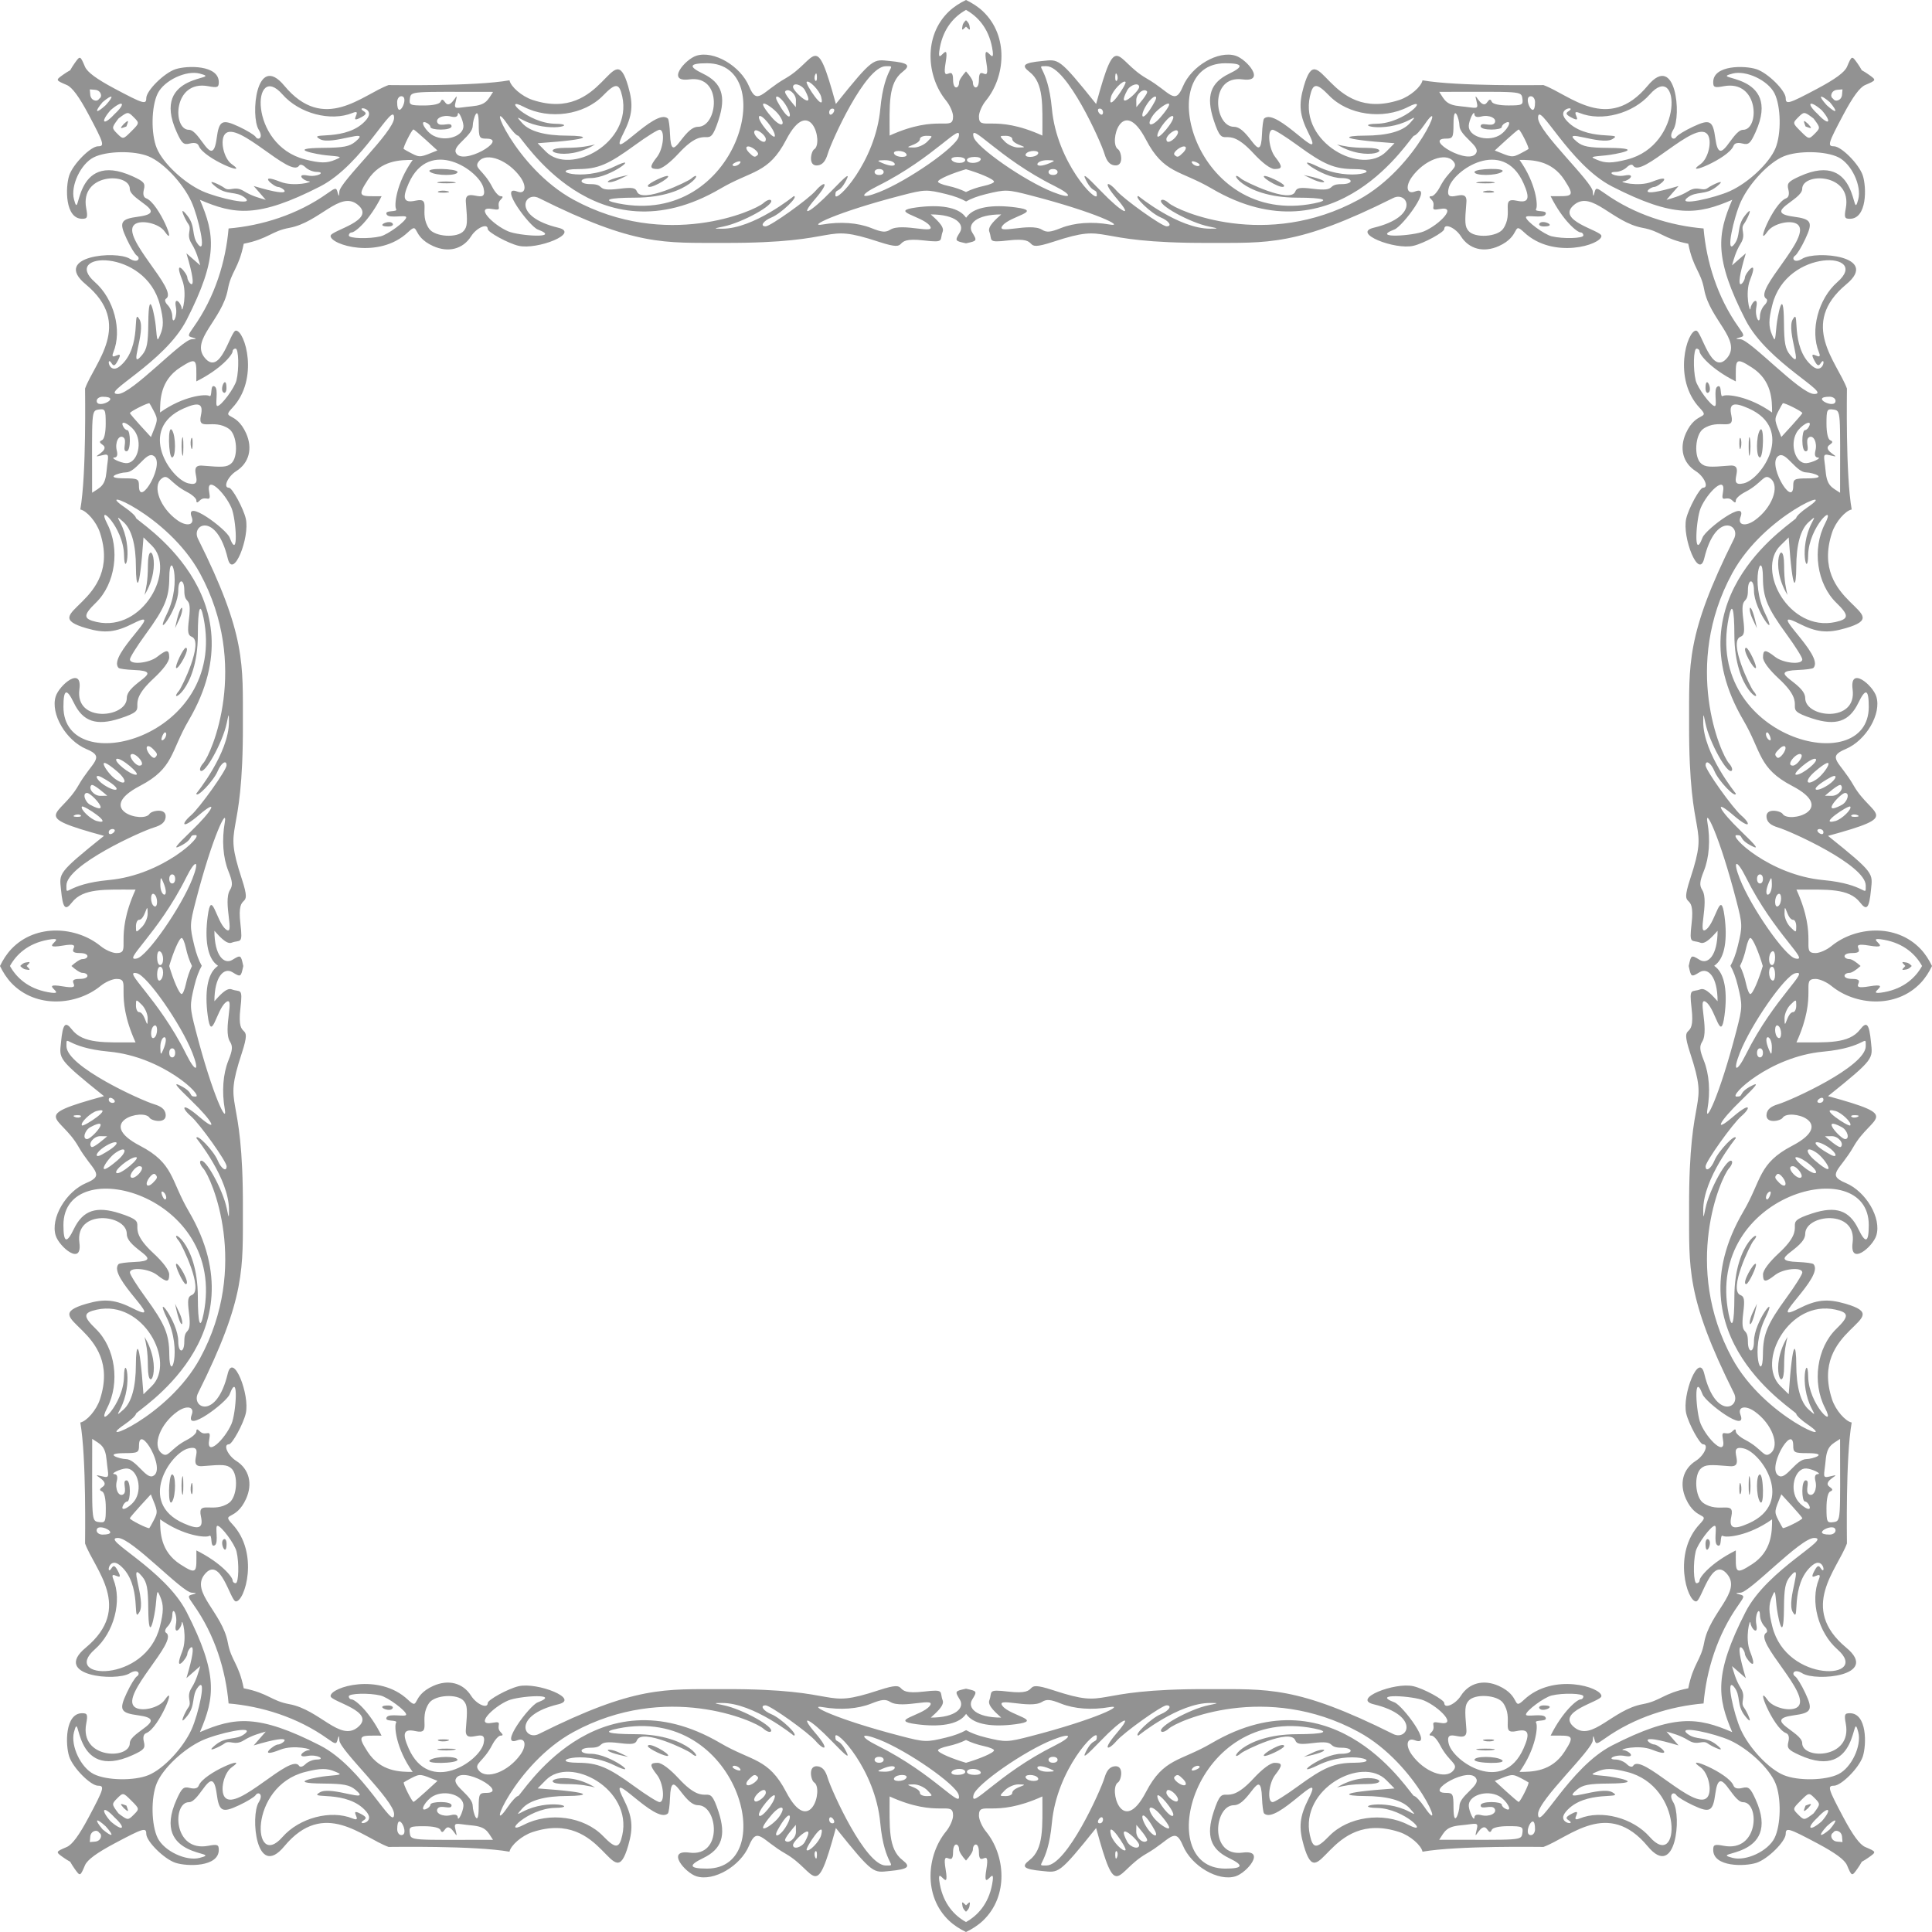 <?xml version="1.0" encoding="UTF-8" standalone="no"?>
<svg
   xmlns:dc="http://purl.org/dc/elements/1.1/"
   xmlns:cc="http://creativecommons.org/ns#"
   xmlns:rdf="http://www.w3.org/1999/02/22-rdf-syntax-ns#"
   xmlns:svg="http://www.w3.org/2000/svg"
   xmlns="http://www.w3.org/2000/svg"
   xmlns:sodipodi="http://sodipodi.sourceforge.net/DTD/sodipodi-0.dtd"
   xmlns:inkscape="http://www.inkscape.org/namespaces/inkscape"
   enable-background="new 0 0 1682 1682"
   version="1.1"
   viewBox="0 0 1599.997 1599.998"
   xml:space="preserve"
   id="svg4"
   sodipodi:docname="decorative-1801460.svg"
   width="1599.997"
   height="1599.998"
   inkscape:version="0.92.1 r15371"><defs
     id="defs8" /><sodipodi:namedview
     pagecolor="#ffffff"
     bordercolor="#666666"
     borderopacity="1"
     objecttolerance="10"
     gridtolerance="10"
     guidetolerance="10"
     inkscape:pageopacity="0"
     inkscape:pageshadow="2"
     inkscape:window-width="1920"
     inkscape:window-height="1026"
     id="namedview6"
     showgrid="false"
     fit-margin-top="0"
     fit-margin-left="0"
     fit-margin-right="0"
     fit-margin-bottom="0"
     inkscape:zoom="0.14030916"
     inkscape:cx="814.32424"
     inkscape:cy="800.213"
     inkscape:window-x="0"
     inkscape:window-y="31"
     inkscape:window-maximized="1"
     inkscape:current-layer="svg4" /><path
     d="m 1525.87,74.015 c -1.304,0.12 -2.881,0.253 -4.359,0.364 -4.883,0.366 -6.439,5.704 -3.386,7.382 1.678,3.053 7.015,1.498 7.382,-3.386 0.111,-1.478 0.243,-3.056 0.363,-4.36 z m 0,1451.5 c -0.12,-1.304 -0.253,-2.881 -0.364,-4.359 -0.366,-4.883 -5.704,-6.439 -7.382,-3.386 -3.053,1.678 -1.497,7.015 3.386,7.382 1.479,0.111 3.057,0.243 4.36,0.363 z m -1451.5,0 c 1.304,-0.12 2.881,-0.253 4.359,-0.364 4.884,-0.366 6.439,-5.704 3.386,-7.382 -1.678,-3.053 -7.015,-1.497 -7.382,3.386 -0.11,1.479 -0.242,3.057 -0.363,4.36 z m 0,-1451.5 c 0.12,1.304 0.253,2.881 0.364,4.359 0.366,4.884 5.704,6.439 7.382,3.386 3.053,-1.678 1.498,-7.015 -3.386,-7.382 -1.478,-0.11 -3.056,-0.242 -4.36,-0.363 z m 1441,10.58 c -8.454,-7.105 -10.041,-5.705 -2.532,2.532 8.237,7.509 9.637,5.922 2.532,-2.532 z m 0,1430.4 c 7.105,-8.454 5.705,-10.041 -2.532,-2.532 -7.509,8.237 -5.922,9.637 2.532,2.532 z m -1430.4,0 c 8.454,7.105 10.041,5.705 2.532,-2.532 -8.237,-7.509 -9.637,-5.922 -2.532,2.532 z m 0,-1430.4 c -7.105,8.454 -5.705,10.041 2.532,2.532 7.509,-8.237 5.922,-9.637 -2.532,-2.532 z m 1423.7,6.643 c -10.33,-8.972 -13.238,-5.91 -3.263,3.263 9.173,9.975 12.235,7.068 3.263,-3.263 z m 0,1417.1 c 8.972,-10.33 5.91,-13.238 -3.263,-3.263 -9.975,9.173 -7.068,12.235 3.263,3.263 z m -1417.1,0 c 10.33,8.972 13.238,5.91 3.263,-3.263 -9.173,-9.975 -12.235,-7.068 -3.263,3.263 z m 0,-1417.1 c -8.972,10.33 -5.91,13.238 3.263,3.263 9.975,-9.173 7.068,-12.235 -3.263,-3.263 z m 1260.9,45.909 c -0.833,-1.348 -3.094,-0.744 -5.239,1.401 -2.075,2.075 -6.226,3.79 -9.225,3.811 -8.012,0.056 -0.667,4.554 7.594,2.975 9.593,-1.834 3.623,4.436 -1.307,4.85 -4.386,0.368 12.445,4.847 23.841,0.332 19.621,-7.772 5.275,4.318 1.798,4.318 -3.625,0 -17.374,10.488 20.179,-0.786 l -10.01,11.461 c 4.311,-1.271 11.525,-3.067 18.012,-7.154 8.035,-5.062 11.686,0.814 16.429,-2.853 2.67,-2.065 17.332,-9.105 6.85,-0.757 -9.13,7.271 -16.652,3.175 -23.921,8.96 -9.443,7.516 22.689,0.28 35.278,-5.483 15.424,-7.061 32.446,-23.099 37.594,-35.422 4.978,-11.913 4.584,-34.809 -0.783,-45.497 -5.412,-10.779 -23.519,-19.311 -34.742,-16.371 -22.227,5.823 42.007,-2.084 19.052,48.504 -4.293,9.46 -5.745,10.707 -10.945,9.402 -3.894,-0.977 -6.457,-0.304 -7.31,1.92 -4.113,10.72 -43.021,26.183 -27.391,15.236 6.604,-4.626 10.045,-19.671 5.697,-24.91 -10.087,-12.155 -54.64,37.085 -61.451,26.063 z m -1215,110.25 c -1.348,0.833 -0.744,3.094 1.401,5.239 2.075,2.075 3.79,6.226 3.811,9.225 0.056,8.012 4.554,0.668 2.975,-7.594 -1.834,-9.593 4.436,-3.623 4.85,1.307 0.368,4.386 4.847,-12.445 0.332,-23.841 -7.772,-19.621 4.318,-5.275 4.318,-1.798 0,3.625 10.488,17.374 -0.786,-20.179 l 11.461,10.01 c -1.271,-4.311 -3.067,-11.525 -7.154,-18.012 -5.062,-8.035 0.814,-11.686 -2.853,-16.429 -2.065,-2.67 -9.105,-17.332 -0.757,-6.85 7.271,9.13 3.175,16.652 8.96,23.921 7.516,9.443 0.28,-22.689 -5.483,-35.278 -7.061,-15.424 -23.099,-32.445 -35.422,-37.594 -11.913,-4.978 -34.809,-4.584 -45.497,0.783 -10.779,5.412 -19.311,23.519 -16.371,34.742 5.823,22.227 -2.084,-42.007 48.504,-19.052 9.46,4.293 10.707,5.745 9.402,10.945 -0.977,3.894 -0.304,6.457 1.92,7.31 10.72,4.113 26.183,43.02 15.236,27.391 -4.626,-6.604 -19.671,-10.045 -24.91,-5.697 -12.155,10.087 37.085,54.64 26.063,61.451 z m 110.25,1215 c 0.833,1.349 3.094,0.744 5.239,-1.401 2.075,-2.075 6.226,-3.79 9.225,-3.811 8.012,-0.056 0.668,-4.554 -7.594,-2.975 -9.593,1.834 -3.623,-4.436 1.307,-4.85 4.386,-0.368 -12.445,-4.847 -23.841,-0.332 -19.621,7.772 -5.275,-4.318 -1.798,-4.318 3.625,0 17.374,-10.488 -20.179,0.786 l 10.01,-11.461 c -4.311,1.271 -11.525,3.067 -18.012,7.154 -8.035,5.062 -11.686,-0.814 -16.429,2.853 -2.67,2.065 -17.332,9.105 -6.85,0.757 9.13,-7.271 16.652,-3.175 23.921,-8.959 9.443,-7.516 -22.689,-0.28 -35.278,5.483 -15.424,7.061 -32.445,23.099 -37.594,35.422 -4.978,11.913 -4.584,34.809 0.783,45.497 5.412,10.779 23.519,19.311 34.742,16.371 22.227,-5.823 -42.007,2.084 -19.052,-48.504 4.293,-9.46 5.745,-10.708 10.945,-9.402 3.894,0.977 6.457,0.304 7.31,-1.92 4.113,-10.719 43.02,-26.183 27.391,-15.236 -6.604,4.626 -10.045,19.671 -5.697,24.91 10.087,12.154 54.64,-37.086 61.451,-26.064 z m 1215,-110.25 c 1.349,-0.833 0.744,-3.094 -1.401,-5.239 -2.075,-2.075 -3.79,-6.226 -3.811,-9.225 -0.056,-8.012 -4.554,-0.667 -2.975,7.594 1.834,9.593 -4.436,3.623 -4.85,-1.307 -0.368,-4.386 -4.847,12.445 -0.332,23.841 7.772,19.621 -4.318,5.275 -4.318,1.798 0,-3.625 -10.488,-17.374 0.786,20.179 l -11.461,-10.01 c 1.271,4.311 3.067,11.525 7.154,18.012 5.062,8.035 -0.814,11.686 2.853,16.429 2.065,2.67 9.105,17.332 0.757,6.85 -7.271,-9.13 -3.175,-16.652 -8.959,-23.921 -7.516,-9.443 -0.28,22.689 5.483,35.278 7.061,15.424 23.099,32.446 35.422,37.594 11.913,4.978 34.809,4.584 45.497,-0.783 10.779,-5.412 19.311,-23.519 16.371,-34.742 -5.823,-22.227 2.084,42.007 -48.504,19.052 -9.46,-4.293 -10.708,-5.745 -9.402,-10.945 0.977,-3.894 0.304,-6.457 -1.92,-7.31 -10.719,-4.113 -26.183,-43.021 -15.236,-27.391 4.626,6.604 19.671,10.045 24.91,5.697 12.154,-10.087 -37.086,-54.64 -26.064,-61.451 z m 26.064,-1166.2 c -5.239,-4.348 -20.284,-0.907 -24.91,5.697 -10.947,15.629 4.516,-23.278 15.236,-27.391 2.224,-0.854 2.898,-3.417 1.92,-7.31 -1.305,-5.201 -0.058,-6.653 9.402,-10.945 50.588,-22.955 42.682,41.279 48.504,19.052 2.94,-11.223 -5.593,-29.33 -16.371,-34.742 -10.688,-5.367 -33.584,-5.761 -45.497,-0.783 -12.323,5.149 -28.361,22.17 -35.422,37.594 -5.764,12.589 -12.999,44.721 -5.483,35.278 5.785,-7.269 1.689,-14.791 8.959,-23.921 8.348,-10.482 1.308,4.18 -0.757,6.85 -3.667,4.743 2.209,8.394 -2.853,16.429 -4.087,6.487 -5.883,13.701 -7.154,18.012 l 11.461,-10.01 c -11.273,37.552 -0.786,23.804 -0.786,20.179 0,-3.476 12.09,-17.822 4.318,1.798 -4.514,11.396 -0.036,28.227 0.332,23.841 0.414,-4.93 6.683,-10.9 4.85,-1.307 -1.579,8.262 2.918,15.606 2.975,7.594 0.021,-2.998 1.736,-7.149 3.811,-9.225 2.145,-2.145 2.749,-4.406 1.401,-5.239 -11.022,-6.812 38.218,-51.365 26.064,-61.451 z m -1302.5,-74.862 c -4.348,5.239 -0.907,20.284 5.697,24.91 15.629,10.947 -23.278,-4.516 -27.391,-15.236 -0.854,-2.224 -3.417,-2.898 -7.31,-1.92 -5.201,1.305 -6.653,0.058 -10.945,-9.402 -22.955,-50.588 41.279,-42.682 19.052,-48.504 -11.223,-2.94 -29.33,5.593 -34.742,16.371 -5.367,10.688 -5.761,33.584 -0.783,45.497 5.149,12.323 22.17,28.361 37.594,35.422 12.589,5.764 44.721,12.999 35.278,5.483 -7.269,-5.785 -14.791,-1.689 -23.921,-8.96 -10.482,-8.347 4.18,-1.308 6.85,0.757 4.743,3.667 8.394,-2.209 16.429,2.853 6.487,4.087 13.701,5.883 18.012,7.154 l -10.01,-11.461 c 37.552,11.274 23.804,0.786 20.179,0.786 -3.476,0 -17.822,-12.09 1.798,-4.318 11.396,4.514 28.227,0.036 23.841,-0.332 -4.93,-0.414 -10.9,-6.683 -1.307,-4.85 8.262,1.579 15.606,-2.918 7.594,-2.975 -2.998,-0.021 -7.149,-1.736 -9.225,-3.811 -2.145,-2.145 -4.406,-2.749 -5.239,-1.401 -6.812,11.023 -51.365,-38.217 -61.451,-26.063 z m -74.862,1302.5 c 5.239,4.348 20.284,0.907 24.91,-5.697 10.947,-15.629 -4.516,23.278 -15.236,27.391 -2.224,0.854 -2.898,3.417 -1.92,7.31 1.305,5.201 0.058,6.653 -9.402,10.945 -50.588,22.955 -42.682,-41.279 -48.504,-19.052 -2.94,11.223 5.593,29.33 16.371,34.742 10.688,5.367 33.584,5.761 45.497,0.783 12.323,-5.149 28.361,-22.17 35.422,-37.594 5.764,-12.589 12.999,-44.721 5.483,-35.278 -5.785,7.269 -1.689,14.791 -8.96,23.921 -8.347,10.482 -1.308,-4.18 0.757,-6.85 3.667,-4.743 -2.209,-8.394 2.853,-16.429 4.087,-6.487 5.883,-13.701 7.154,-18.012 l -11.461,10.01 c 11.274,-37.552 0.786,-23.804 0.786,-20.179 0,3.476 -12.09,17.822 -4.318,-1.798 4.514,-11.396 0.036,-28.227 -0.332,-23.841 -0.414,4.93 -6.683,10.9 -4.85,1.307 1.579,-8.262 -2.918,-15.606 -2.975,-7.594 -0.021,2.998 -1.736,7.15 -3.811,9.225 -2.145,2.145 -2.749,4.406 -1.401,5.239 11.023,6.812 -38.217,51.365 -26.063,61.451 z m 1302.5,74.862 c 4.348,-5.239 0.907,-20.284 -5.697,-24.91 -15.629,-10.947 23.278,4.516 27.391,15.236 0.854,2.224 3.417,2.898 7.31,1.92 5.201,-1.305 6.653,-0.058 10.945,9.402 22.955,50.588 -41.279,42.682 -19.052,48.504 11.223,2.94 29.33,-5.593 34.742,-16.371 5.367,-10.688 5.761,-33.584 0.783,-45.497 -5.149,-12.323 -22.17,-28.361 -37.594,-35.422 -12.589,-5.764 -44.721,-12.999 -35.278,-5.483 7.269,5.785 14.791,1.689 23.921,8.959 10.482,8.348 -4.18,1.308 -6.85,-0.757 -4.743,-3.667 -8.394,2.209 -16.429,-2.853 -6.487,-4.087 -13.701,-5.883 -18.012,-7.154 l 10.01,11.461 c -37.552,-11.273 -23.804,-0.786 -20.179,-0.786 3.476,0 17.822,12.09 -1.798,4.318 -11.396,-4.514 -28.227,-0.036 -23.841,0.332 4.93,0.414 10.9,6.683 1.307,4.85 -8.262,-1.579 -15.606,2.918 -7.594,2.975 2.998,0.021 7.15,1.736 9.225,3.811 2.145,2.145 4.406,2.749 5.239,1.401 6.812,-11.022 51.365,38.218 61.451,26.064 z m -117.24,-1389.4 c 15.777,19.067 49.878,9.638 38.617,16.177 -9.652,5.604 -44.101,-10.106 -29.366,2.169 4.765,3.97 9.848,4.952 26.276,5.08 33.346,0.259 4.35,5.578 -2.154,6.176 -13.302,1.224 -13.26,1.203 -7.507,3.675 6.945,2.984 12.326,2.937 24.866,-0.221 47.552,-11.974 43.785,-82.275 18.869,-53.898 -13.948,15.886 -40.022,22.759 -58.152,15.329 -9.337,-3.827 4.65,9.912 -6.812,3.778 -4.535,-2.427 -5.003,-3.518 -2.256,-5.258 7.087,-4.489 -10.354,-2.642 -2.381,6.993 z m -1197.3,204.15 c 19.067,-15.777 9.638,-49.878 16.177,-38.617 5.604,9.653 -10.106,44.101 2.169,29.366 3.97,-4.765 4.952,-9.848 5.08,-26.276 0.259,-33.346 5.578,-4.35 6.176,2.154 1.224,13.302 1.203,13.26 3.675,7.507 2.984,-6.945 2.937,-12.326 -0.221,-24.866 -11.974,-47.552 -82.275,-43.784 -53.898,-18.869 15.886,13.948 22.759,40.022 15.329,58.152 -3.827,9.337 9.912,-4.65 3.778,6.812 -2.427,4.535 -3.518,5.003 -5.258,2.256 -4.489,-7.087 -2.642,10.354 6.993,2.381 z m 204.15,1197.3 c -15.777,-19.067 -49.878,-9.638 -38.617,-16.177 9.653,-5.604 44.101,10.106 29.366,-2.169 -4.765,-3.97 -9.848,-4.952 -26.276,-5.08 -33.346,-0.26 -4.35,-5.578 2.154,-6.176 13.302,-1.224 13.26,-1.203 7.507,-3.675 -6.945,-2.984 -12.326,-2.937 -24.866,0.221 -47.552,11.974 -43.784,82.275 -18.869,53.898 13.948,-15.886 40.022,-22.759 58.152,-15.329 9.337,3.827 -4.65,-9.912 6.812,-3.778 4.535,2.427 5.003,3.518 2.256,5.258 -7.087,4.489 10.354,2.642 2.381,-6.993 z m 1197.3,-204.15 c -19.067,15.777 -9.638,49.878 -16.177,38.617 -5.604,-9.652 10.106,-44.101 -2.169,-29.366 -3.97,4.765 -4.952,9.848 -5.08,26.276 -0.26,33.346 -5.578,4.35 -6.176,-2.154 -1.224,-13.302 -1.203,-13.26 -3.675,-7.507 -2.984,6.945 -2.937,12.326 0.221,24.866 11.974,47.552 82.275,43.785 53.898,18.869 -15.886,-13.948 -22.759,-40.022 -15.329,-58.152 3.827,-9.337 -9.912,4.65 -3.778,-6.812 2.427,-4.535 3.518,-5.003 5.258,-2.256 4.489,7.087 2.642,-10.354 -6.993,-2.381 z m 6.993,-995.57 c -1.74,2.747 -2.831,2.279 -5.258,-2.256 -6.135,-11.462 7.604,2.525 3.778,-6.812 -7.43,-18.13 -0.557,-44.205 15.329,-58.152 28.377,-24.915 -41.924,-28.683 -53.898,18.869 -3.158,12.54 -3.205,17.921 -0.221,24.866 2.472,5.752 2.451,5.794 3.675,-7.507 0.598,-6.504 5.917,-35.501 6.176,-2.154 0.128,16.428 1.111,21.511 5.08,26.276 12.275,14.735 -3.435,-19.713 2.169,-29.366 6.538,-11.261 -2.89,22.84 16.177,38.617 9.635,7.972 11.482,-9.469 6.993,-2.381 z M 301.125,92.017 c 2.747,1.74 2.279,2.831 -2.256,5.258 -11.462,6.135 2.525,-7.605 -6.812,-3.778 -18.13,7.43 -44.205,0.557 -58.152,-15.329 -24.915,-28.377 -28.683,41.924 18.869,53.898 12.54,3.158 17.921,3.205 24.866,0.221 5.752,-2.472 5.794,-2.451 -7.507,-3.675 -6.504,-0.598 -35.501,-5.917 -2.154,-6.176 16.428,-0.128 21.511,-1.111 26.276,-5.08 14.735,-12.275 -19.713,3.435 -29.366,-2.169 -11.261,-6.538 22.84,2.89 38.617,-16.177 7.972,-9.635 -9.469,-11.482 -2.381,-6.993 z m -208.76,1206.7 c 1.74,-2.747 2.831,-2.279 5.258,2.256 6.135,11.462 -7.605,-2.525 -3.778,6.812 7.43,18.13 0.557,44.205 -15.329,58.152 -28.377,24.915 41.924,28.683 53.898,-18.869 3.158,-12.54 3.205,-17.921 0.221,-24.866 -2.472,-5.752 -2.451,-5.794 -3.675,7.507 -0.598,6.504 -5.917,35.501 -6.176,2.154 -0.128,-16.428 -1.111,-21.511 -5.08,-26.276 -12.275,-14.735 3.435,19.714 -2.169,29.366 -6.538,11.261 2.89,-22.84 -16.177,-38.617 -9.635,-7.972 -11.482,9.469 -6.993,2.381 z m 1206.7,208.76 c -2.747,-1.74 -2.279,-2.831 2.256,-5.258 11.462,-6.135 -2.525,7.604 6.812,3.778 18.13,-7.43 44.205,-0.557 58.152,15.329 24.915,28.377 28.683,-41.924 -18.869,-53.898 -12.54,-3.158 -17.921,-3.205 -24.866,-0.221 -5.752,2.472 -5.794,2.451 7.507,3.675 6.504,0.598 35.501,5.917 2.154,6.176 -16.428,0.128 -21.511,1.111 -26.276,5.08 -14.735,12.275 19.714,-3.435 29.366,2.169 11.261,6.538 -22.84,-2.89 -38.617,16.177 -7.972,9.635 9.469,11.482 2.381,6.993 z M 1271.25,84.577 c 0,-2.671 -1.533,-4.857 -3.407,-4.857 -7.459,-0.001 3.407,21.677 3.407,4.857 z m -1186.3,244 c -2.671,0 -4.857,1.533 -4.857,3.407 -0.001,7.459 21.677,-3.407 4.857,-3.407 z m 244,1186.3 c 0,2.671 1.533,4.857 3.407,4.857 7.459,0 -3.407,-21.678 -3.407,-4.857 z m 1186.3,-244 c 2.671,0 4.857,-1.533 4.857,-3.407 0,-7.459 -21.678,3.407 -4.857,3.407 z m 4.857,-938.92 c 0,-1.874 -2.186,-3.407 -4.857,-3.407 -16.821,0 4.857,10.866 4.857,3.407 z M 332.307,79.687 c -1.874,0 -3.407,2.186 -3.407,4.857 0,16.821 10.866,-4.857 3.407,-4.857 z m -252.27,1187.8 c 0,1.874 2.186,3.407 4.857,3.407 16.821,0 -4.857,-10.866 -4.857,-3.407 z m 1187.8,252.27 c 1.874,0 3.407,-2.186 3.407,-4.857 0,-16.821 -10.866,4.857 -3.407,4.857 z m -10.106,-1412.5 c -1.145,0 -18.993,16.598 -19.841,17.374 13.915,5.563 14.032,6.257 21.632,2.306 3.006,-1.563 5.831,-3.147 6.276,-3.521 0.931,-0.78 -6.747,-16.159 -8.067,-16.159 z m -1150.1,234.85 c 0,1.145 16.598,18.993 17.374,19.841 5.563,-13.915 6.257,-14.032 2.306,-21.632 -1.563,-3.006 -3.147,-5.831 -3.521,-6.276 -0.78,-0.931 -16.159,6.747 -16.159,8.067 z m 234.85,1150.1 c 1.145,0 18.993,-16.598 19.841,-17.374 -13.915,-5.563 -14.032,-6.257 -21.632,-2.306 -3.006,1.563 -5.831,3.147 -6.276,3.521 -0.931,0.78 6.747,16.159 8.067,16.159 z m 1150.1,-234.85 c 0,-1.145 -16.598,-18.993 -17.374,-19.841 -5.563,13.915 -6.257,14.032 -2.306,21.632 1.563,3.006 3.147,5.831 3.521,6.276 0.78,0.931 16.159,-6.747 16.159,-8.067 z m -16.16,-923.36 c -0.374,0.446 -1.958,3.27 -3.521,6.276 -3.951,7.6 -3.256,7.717 2.306,21.632 0.777,-0.848 17.374,-18.696 17.374,-19.841 10e-4,-1.32 -15.378,-8.998 -16.159,-8.067 z m -1142.1,-210.62 c 0.446,0.374 3.27,1.958 6.276,3.521 7.6,3.951 7.717,3.256 21.632,-2.306 -0.848,-0.777 -18.696,-17.374 -19.841,-17.374 -1.32,-0.001 -8.998,15.378 -8.067,16.159 z m -210.62,1142.1 c 0.374,-0.446 1.958,-3.27 3.521,-6.276 3.951,-7.6 3.256,-7.717 -2.306,-21.632 -0.777,0.848 -17.374,18.696 -17.374,19.841 -0.001,1.32 15.378,8.998 16.159,8.067 z m 1142.1,210.62 c -0.446,-0.374 -3.27,-1.958 -6.276,-3.521 -7.6,-3.951 -7.717,-3.256 -21.632,2.306 0.848,0.777 18.696,17.374 19.841,17.374 1.32,10e-4 8.998,-15.378 8.067,-16.159 z m -43.024,-1350 c 2.237,-5.828 -14.071,-13.801 -14.13,-22.167 -0.036,-5.089 -4.869,-19.503 -4.928,-1.029 -0.035,10.96 -0.52,11.887 -6.216,11.887 -19.446,0 20.592,23.511 25.274,11.309 z m -1096.4,250.99 c -5.828,-2.237 -13.801,14.07 -22.167,14.13 -5.089,0.037 -19.503,4.868 -1.029,4.928 10.96,0.035 11.887,0.52 11.887,6.216 0,19.446 23.511,-20.592 11.309,-25.274 z m 250.99,1096.4 c -2.237,5.828 14.07,13.801 14.13,22.167 0.037,5.089 4.868,19.503 4.928,1.029 0.035,-10.96 0.52,-11.887 6.216,-11.887 19.446,0 -20.592,-23.511 -25.274,-11.309 z m 1096.4,-250.99 c 5.828,2.237 13.801,-14.071 22.167,-14.13 5.089,-0.036 19.503,-4.869 1.029,-4.928 -10.96,-0.035 -11.887,-0.52 -11.887,-6.216 0,-19.446 -23.511,20.592 -11.309,25.274 z m 11.309,-820.11 c 0,-5.696 0.927,-6.181 11.887,-6.216 18.474,-0.06 4.06,-4.892 -1.029,-4.928 -8.366,-0.059 -16.339,-16.366 -22.167,-14.13 -12.202,4.682 11.309,44.72 11.309,25.274 z m -1082.4,-287.57 c -5.696,0 -6.181,-0.927 -6.216,-11.887 -0.06,-18.474 -4.892,-4.06 -4.928,1.029 -0.059,8.366 -16.366,16.339 -14.13,22.167 4.682,12.202 44.72,-11.309 25.274,-11.309 z m -287.57,1082.4 c 0,5.696 -0.927,6.181 -11.887,6.216 -18.474,0.06 -4.06,4.892 1.029,4.928 8.366,0.059 16.339,16.366 22.167,14.13 12.202,-4.682 -11.309,-44.72 -11.309,-25.274 z m 1082.4,287.57 c 5.696,0 6.181,0.927 6.216,11.887 0.06,18.474 4.892,4.06 4.928,-1.029 0.059,-8.366 16.366,-16.339 14.13,-22.167 -4.682,-12.202 -44.72,11.309 -25.274,11.309 z m 43.822,-1372.5 c 6.271,-3.356 11.785,-13.02 6.207,-10.88 -2.096,0.804 -3.812,2.468 -3.812,3.697 0,2.846 -17.517,3.209 -17.517,-0.56 0,-4.168 9.224,1.084 11.579,-2.725 2.302,-3.725 -4.388,-7.009 -10.933,-5.366 -3.752,0.942 -5.71,0.276 -5.827,-1.981 -0.194,-3.745 -4.372,4.838 -4.653,9.56 -0.52,8.717 14.691,13.748 24.956,8.255 z m -1128.8,246.31 c -3.356,-6.271 -13.02,-11.785 -10.88,-6.207 0.804,2.096 2.468,3.812 3.697,3.812 2.846,0 3.209,17.517 -0.56,17.517 -4.168,0 1.084,-9.225 -2.725,-11.579 -3.725,-2.302 -7.009,4.388 -5.366,10.933 0.942,3.752 0.276,5.71 -1.981,5.827 -3.745,0.194 4.838,4.372 9.56,4.653 8.717,0.52 13.748,-14.691 8.255,-24.956 z m 246.31,1128.8 c -6.271,3.356 -11.785,13.02 -6.207,10.88 2.096,-0.804 3.812,-2.468 3.812,-3.697 0,-2.846 17.517,-3.209 17.517,0.56 0,4.168 -9.225,-1.084 -11.579,2.725 -2.302,3.725 4.388,7.009 10.933,5.366 3.752,-0.942 5.71,-0.276 5.827,1.981 0.194,3.745 4.372,-4.838 4.653,-9.56 0.52,-8.717 -14.691,-13.748 -24.956,-8.255 z m 1128.8,-246.31 c 3.356,6.271 13.02,11.785 10.88,6.207 -0.804,-2.096 -2.468,-3.812 -3.697,-3.812 -2.846,0 -3.209,-17.517 0.56,-17.517 4.168,0 -1.084,9.224 2.725,11.579 3.725,2.302 7.009,-4.388 5.366,-10.933 -0.942,-3.752 -0.276,-5.71 1.981,-5.827 3.745,-0.194 -4.838,-4.372 -9.56,-4.653 -8.717,-0.52 -13.748,14.691 -8.255,24.956 z m 8.254,-857.52 c 4.722,-0.282 13.305,-4.459 9.56,-4.653 -2.257,-0.117 -2.923,-2.075 -1.981,-5.827 1.643,-6.545 -1.641,-13.235 -5.366,-10.933 -3.809,2.355 1.443,11.579 -2.725,11.579 -3.769,0 -3.406,-17.517 -0.56,-17.517 1.229,0 2.893,-1.715 3.697,-3.812 2.14,-5.578 -7.523,-0.064 -10.88,6.207 -5.492,10.265 -0.461,25.476 8.255,24.956 z m -1112.1,-279.52 c -0.282,-4.722 -4.459,-13.305 -4.653,-9.56 -0.117,2.257 -2.075,2.923 -5.827,1.981 -6.545,-1.643 -13.235,1.641 -10.933,5.366 2.355,3.809 11.579,-1.443 11.579,2.725 0,3.769 -17.517,3.406 -17.517,0.56 0,-1.229 -1.715,-2.893 -3.812,-3.697 -5.578,-2.14 -0.064,7.524 6.207,10.88 10.265,5.492 25.476,0.461 24.956,-8.255 z m -279.52,1112.1 c -4.722,0.281 -13.305,4.459 -9.56,4.653 2.257,0.117 2.923,2.075 1.981,5.827 -1.643,6.545 1.641,13.235 5.366,10.933 3.809,-2.355 -1.443,-11.579 2.725,-11.579 3.769,0 3.406,17.517 0.56,17.517 -1.229,0 -2.893,1.715 -3.697,3.812 -2.14,5.578 7.524,0.064 10.88,-6.207 5.492,-10.265 0.461,-25.476 -8.255,-24.956 z m 1112.1,279.52 c 0.281,4.722 4.459,13.305 4.653,9.56 0.117,-2.257 2.075,-2.923 5.827,-1.981 6.545,1.643 13.235,-1.641 10.933,-5.366 -2.355,-3.809 -11.579,1.443 -11.579,-2.725 0,-3.769 17.517,-3.406 17.517,-0.56 0,1.229 1.715,2.893 3.812,3.697 5.578,2.14 0.064,-7.523 -6.207,-10.88 -10.265,-5.492 -25.476,-0.461 -24.956,8.255 z m -24.493,-1419.6 c 4.572,6.981 5.688,10.856 17.635,11.941 13.105,1.191 15.165,3.378 13.354,-3.808 -3.217,-12.766 3.654,7.792 8.631,0.613 1.953,-2.816 2.908,-2.968 3.864,-0.613 0.777,1.914 6.11,3.128 13.747,3.128 11.509,0 12.416,-0.437 11.678,-5.631 -0.941,-6.63 -0.821,-5.63 -68.909,-5.63 z m -1115.6,331.99 c 6.981,-4.572 10.856,-5.688 11.941,-17.635 1.191,-13.105 3.378,-15.165 -3.808,-13.354 -12.766,3.217 7.792,-3.654 0.613,-8.632 -2.816,-1.953 -2.968,-2.908 -0.613,-3.863 1.914,-0.777 3.128,-6.11 3.128,-13.747 0,-11.509 -0.437,-12.416 -5.631,-11.678 -6.63,0.941 -5.63,0.821 -5.63,68.909 z m 331.99,1115.6 c -4.572,-6.981 -5.688,-10.856 -17.635,-11.941 -13.105,-1.191 -15.165,-3.378 -13.354,3.808 3.217,12.766 -3.654,-7.792 -8.632,-0.613 -1.953,2.816 -2.908,2.968 -3.863,0.613 -0.777,-1.914 -6.11,-3.128 -13.747,-3.128 -11.509,0 -12.416,0.437 -11.678,5.63 0.941,6.63 0.821,5.631 68.909,5.631 z m 1115.6,-331.99 c -6.981,4.572 -10.856,5.688 -11.941,17.635 -1.191,13.105 -3.378,15.165 3.808,13.354 12.766,-3.217 -7.792,3.654 -0.613,8.631 2.816,1.953 2.968,2.908 0.613,3.864 -1.914,0.777 -3.128,6.11 -3.128,13.747 0,11.509 0.437,12.416 5.63,11.678 6.63,-0.941 5.631,-0.821 5.631,-68.909 z m -5.63,-852.49 c -5.193,-0.738 -5.63,0.17 -5.63,11.678 0,7.637 1.214,12.97 3.128,13.747 2.354,0.956 2.203,1.911 -0.613,3.863 -7.179,4.977 13.38,11.848 0.613,8.632 -7.186,-1.81 -4.999,0.249 -3.808,13.354 1.085,11.947 4.96,13.063 11.941,17.635 -10e-4,-68.087 0.998,-67.967 -5.631,-68.909 z M 339.439,81.727 c -0.738,5.193 0.17,5.631 11.678,5.631 7.637,0 12.97,-1.214 13.747,-3.128 0.956,-2.355 1.911,-2.203 3.863,0.613 4.977,7.179 11.848,-13.38 8.632,-0.613 -1.81,7.186 0.249,4.999 13.354,3.808 11.947,-1.085 13.063,-4.96 17.635,-11.941 -68.087,0 -67.967,-1 -68.909,5.63 z m -257.45,1178.8 c 5.193,0.738 5.631,-0.17 5.631,-11.678 0,-7.637 -1.214,-12.97 -3.128,-13.747 -2.355,-0.956 -2.203,-1.911 0.613,-3.864 7.179,-4.977 -13.38,-11.848 -0.613,-8.631 7.186,1.81 4.999,-0.249 3.808,-13.354 -1.085,-11.947 -4.96,-13.063 -11.941,-17.635 0,68.087 -1,67.967 5.63,68.909 z m 1178.8,257.45 c 0.738,-5.193 -0.17,-5.63 -11.678,-5.63 -7.637,0 -12.97,1.214 -13.747,3.128 -0.956,2.354 -1.911,2.203 -3.864,-0.613 -4.977,-7.179 -11.848,13.38 -8.631,0.613 1.81,-7.186 -0.249,-4.999 -13.354,-3.808 -11.947,1.085 -13.063,4.96 -17.635,11.941 68.087,0 67.967,0.998 68.909,-5.631 z m -112.67,-1392.5 6.768,-6.882 c -49.617,-3.46 -41.245,-6.255 -24.816,-6.27 18.749,-0.019 31.512,-3.541 37.579,-10.374 4.707,-5.302 4.702,-5.328 -0.552,-2.574 -21.233,11.129 -46.878,3.419 -26.994,3.111 23.457,-0.363 45.005,-23.727 26.187,-13.996 -21.064,10.893 -49.905,6.785 -65.551,-9.338 -10.413,-10.73 -13.453,-10.589 -15.94,0.736 -8.438,38.417 43.285,65.958 63.319,45.587 z m -1022.4,326.32 -6.882,-6.768 c -3.46,49.617 -6.255,41.245 -6.27,24.816 -0.019,-18.749 -3.541,-31.512 -10.374,-37.579 -5.302,-4.707 -5.328,-4.702 -2.574,0.552 11.129,21.233 3.419,46.878 3.111,26.993 -0.363,-23.457 -23.727,-45.005 -13.996,-26.187 10.893,21.064 6.785,49.905 -9.338,65.551 -10.73,10.413 -10.589,13.453 0.736,15.94 38.417,8.439 65.958,-43.284 45.587,-63.318 z m 326.32,1022.4 -6.768,6.882 c 49.617,3.46 41.245,6.255 24.816,6.27 -18.749,0.019 -31.512,3.541 -37.579,10.374 -4.707,5.302 -4.702,5.327 0.552,2.574 21.233,-11.129 46.878,-3.419 26.993,-3.111 -23.457,0.363 -45.005,23.727 -26.187,13.996 21.064,-10.893 49.905,-6.785 65.551,9.338 10.413,10.73 13.453,10.589 15.94,-0.736 8.439,-38.417 -43.284,-65.958 -63.318,-45.587 z m 1022.4,-326.32 6.882,6.768 c 3.46,-49.617 6.255,-41.245 6.27,-24.816 0.019,18.749 3.541,31.512 10.374,37.579 5.302,4.707 5.327,4.702 2.574,-0.552 -11.129,-21.233 -3.419,-46.878 -3.111,-26.994 0.363,23.457 23.727,45.005 13.996,26.187 -10.893,-21.064 -6.785,-49.905 9.338,-65.551 10.73,-10.413 10.589,-13.453 -0.736,-15.94 -38.417,-8.438 -65.958,43.285 -45.587,63.319 z m 45.587,-632.74 c 11.326,-2.487 11.466,-5.528 0.736,-15.94 -16.122,-15.646 -20.23,-44.487 -9.338,-65.551 9.731,-18.818 -13.633,2.73 -13.996,26.187 -0.308,19.884 -8.018,-5.761 3.111,-26.993 2.753,-5.254 2.728,-5.259 -2.574,-0.552 -6.833,6.067 -10.355,18.83 -10.374,37.579 -0.016,16.429 -2.81,24.801 -6.27,-24.816 l -6.882,6.768 c -20.371,20.033 7.17,71.756 45.587,63.318 z M 515.326,79.907 c -2.487,-11.326 -5.528,-11.466 -15.94,-0.736 -15.646,16.122 -44.487,20.23 -65.551,9.338 -18.818,-9.731 2.73,13.633 26.187,13.996 19.884,0.308 -5.761,8.018 -26.993,-3.111 -5.254,-2.754 -5.259,-2.728 -0.552,2.574 6.067,6.833 18.83,10.355 37.579,10.374 16.429,0.015 24.801,2.81 -24.816,6.27 l 6.768,6.882 c 20.033,20.371 71.756,-7.17 63.318,-45.587 z m -435.23,1004.7 c -11.326,2.487 -11.466,5.528 -0.736,15.94 16.122,15.646 20.23,44.487 9.338,65.551 -9.731,18.818 13.633,-2.73 13.996,-26.187 0.308,-19.884 8.018,5.761 -3.111,26.994 -2.754,5.254 -2.728,5.259 2.574,0.552 6.833,-6.067 10.355,-18.83 10.374,-37.579 0.015,-16.429 2.81,-24.801 6.27,24.816 l 6.882,-6.768 c 20.371,-20.034 -7.17,-71.757 -45.587,-63.319 z m 1004.7,435.23 c 2.487,11.326 5.528,11.466 15.94,0.736 15.646,-16.122 44.487,-20.23 65.551,-9.338 18.818,9.731 -2.73,-13.633 -26.187,-13.996 -19.884,-0.308 5.761,-8.018 26.994,3.111 5.254,2.753 5.259,2.728 0.552,-2.574 -6.067,-6.833 -18.83,-10.355 -37.579,-10.374 -16.429,-0.016 -24.801,-2.81 24.816,-6.27 l -6.768,-6.882 c -20.034,-20.371 -71.757,7.17 -63.319,45.587 z m 3.459,-1351.4 c 13.956,-2.791 8.295,-4.691 -14.132,-4.742 -47.027,-0.107 -57.787,-25.745 -46.24,-15.675 2.675,2.332 40.843,20.94 44.819,10.58 1.207,-3.146 4.018,-3.578 14.634,-2.252 20.88,2.609 10.414,-3.864 23.902,-3.864 9.728,0 9.884,-5.005 -0.247,-5.005 -16.336,0 -42.805,-20.821 -19.305,-9.39 26.983,13.13 55.833,2.108 29.96,1.959 -16.614,-0.095 -25.047,-3.628 -47.137,-19.745 -9.696,-7.075 -18.946,-12.863 -20.554,-12.863 -4.715,0 -3.265,15.687 2.081,22.522 6.322,8.082 6.231,10.01 -0.474,10.01 -3.395,0 -10.067,-4.964 -17.542,-13.053 -25.101,-27.16 -23.705,0.859 -32.973,-27.676 -6.379,-19.639 -2.624,-30.734 12.938,-38.236 12.417,-5.986 11.403,-8.621 -3.318,-8.621 -60.833,-0.001 -26.214,136.01 73.588,116.05 z m -919.67,343.33 c -2.791,-13.956 -4.691,-8.295 -4.742,14.132 -0.107,47.027 -25.745,57.788 -15.675,46.24 2.332,-2.675 20.94,-40.843 10.58,-44.819 -3.146,-1.207 -3.578,-4.018 -2.252,-14.634 2.609,-20.88 -3.864,-10.414 -3.864,-23.902 0,-9.728 -5.005,-9.884 -5.005,0.247 0,16.336 -20.821,42.805 -9.39,19.305 13.13,-26.983 2.108,-55.833 1.959,-29.96 -0.095,16.614 -3.628,25.047 -19.745,47.137 -7.075,9.696 -12.863,18.946 -12.863,20.554 0,4.715 15.687,3.265 22.522,-2.081 8.082,-6.322 10.01,-6.231 10.01,0.474 0,3.395 -4.964,10.067 -13.053,17.542 -27.16,25.101 0.859,23.705 -27.676,32.973 -19.639,6.379 -30.734,2.624 -38.236,-12.938 -5.986,-12.417 -8.621,-11.403 -8.621,3.319 -10e-4,60.832 136.01,26.213 116.05,-73.589 z m 343.33,919.67 c -13.956,2.791 -8.295,4.691 14.132,4.742 47.027,0.107 57.788,25.745 46.24,15.675 -2.675,-2.332 -40.843,-20.94 -44.819,-10.58 -1.207,3.146 -4.018,3.578 -14.634,2.252 -20.88,-2.609 -10.414,3.864 -23.902,3.864 -9.728,0 -9.884,5.005 0.247,5.005 16.336,0 42.805,20.821 19.305,9.39 -26.983,-13.13 -55.833,-2.108 -29.96,-1.959 16.614,0.095 25.047,3.628 47.137,19.745 9.696,7.075 18.946,12.863 20.554,12.863 4.715,0 3.265,-15.687 -2.081,-22.522 -6.322,-8.083 -6.231,-10.01 0.474,-10.01 3.395,0 10.067,4.964 17.542,13.053 25.101,27.16 23.705,-0.859 32.973,27.676 6.379,19.639 2.624,30.734 -12.938,38.235 -12.417,5.986 -11.403,8.621 3.319,8.621 60.832,0 26.213,-136.01 -73.589,-116.05 z m 919.67,-343.33 c 2.791,13.956 4.691,8.295 4.742,-14.132 0.107,-47.027 25.745,-57.787 15.675,-46.24 -2.332,2.675 -20.94,40.843 -10.58,44.819 3.146,1.207 3.578,4.018 2.252,14.634 -2.609,20.88 3.864,10.414 3.864,23.902 0,9.728 5.005,9.884 5.005,-0.247 0,-16.336 20.821,-42.805 9.39,-19.305 -13.13,26.983 -2.108,55.833 -1.959,29.96 0.095,-16.614 3.628,-25.047 19.745,-47.137 7.075,-9.696 12.863,-18.946 12.863,-20.554 0,-4.715 -15.687,-3.265 -22.522,2.081 -8.083,6.322 -10.01,6.231 -10.01,-0.474 0,-3.395 4.964,-10.067 13.053,-17.542 27.16,-25.101 -0.859,-23.705 27.676,-32.973 19.639,-6.379 30.734,-2.624 38.235,12.938 5.986,12.417 8.621,11.403 8.621,-3.318 0,-60.833 -136.01,-26.214 -116.05,73.588 z m 116.05,-502.75 c 0,-14.721 -2.636,-15.736 -8.621,-3.319 -7.502,15.563 -18.597,19.317 -38.235,12.938 -28.535,-9.268 -0.516,-7.872 -27.676,-32.973 -8.089,-7.475 -13.053,-14.147 -13.053,-17.542 0,-6.705 1.927,-6.797 10.01,-0.474 6.835,5.346 22.522,6.796 22.522,2.081 0,-1.608 -5.788,-10.857 -12.863,-20.554 -16.117,-22.089 -19.65,-30.522 -19.745,-47.137 -0.149,-25.874 -11.171,2.976 1.959,29.96 11.431,23.5 -9.39,-2.969 -9.39,-19.305 0,-10.131 -5.005,-9.975 -5.005,-0.247 0,13.488 -6.473,3.023 -3.864,23.902 1.326,10.615 0.894,13.427 -2.252,14.634 -10.359,3.975 8.248,42.144 10.58,44.819 10.07,11.548 -15.568,0.787 -15.675,-46.24 -0.051,-22.427 -1.951,-28.088 -4.742,-14.132 -19.962,99.801 116.05,134.42 116.05,73.589 z M 585.505,52.387 c -14.721,0 -15.736,2.636 -3.319,8.621 15.563,7.502 19.317,18.597 12.938,38.236 -9.268,28.535 -7.872,0.516 -32.973,27.676 -7.475,8.089 -14.147,13.053 -17.542,13.053 -6.705,0 -6.797,-1.927 -0.474,-10.01 5.346,-6.835 6.796,-22.522 2.081,-22.522 -1.608,0 -10.857,5.788 -20.554,12.863 -22.089,16.117 -30.522,19.65 -47.137,19.745 -25.874,0.149 2.976,11.171 29.96,-1.959 23.5,-11.431 -2.969,9.39 -19.305,9.39 -10.131,0 -9.975,5.005 -0.247,5.005 13.488,0 3.023,6.473 23.902,3.864 10.615,-1.326 13.427,-0.894 14.634,2.252 3.975,10.359 42.144,-8.248 44.819,-10.58 11.548,-10.07 0.787,15.568 -46.24,15.675 -22.427,0.051 -28.088,1.951 -14.132,4.742 99.801,19.961 134.42,-116.05 73.589,-116.05 z m -532.97,962.13 c 0,14.721 2.636,15.736 8.621,3.318 7.502,-15.563 18.597,-19.317 38.236,-12.938 28.535,9.268 0.516,7.872 27.676,32.973 8.089,7.475 13.053,14.147 13.053,17.542 0,6.705 -1.927,6.797 -10.01,0.474 -6.835,-5.346 -22.522,-6.796 -22.522,-2.081 0,1.608 5.788,10.857 12.863,20.554 16.117,22.089 19.65,30.522 19.745,47.137 0.149,25.874 11.171,-2.976 -1.959,-29.96 -11.431,-23.5 9.39,2.969 9.39,19.305 0,10.131 5.005,9.975 5.005,0.247 0,-13.488 6.473,-3.023 3.864,-23.902 -1.326,-10.615 -0.894,-13.427 2.252,-14.634 10.359,-3.975 -8.248,-42.144 -10.58,-44.819 -10.07,-11.547 15.568,-0.787 15.675,46.24 0.051,22.427 1.951,28.088 4.742,14.132 19.961,-99.8 -116.05,-134.42 -116.05,-73.588 z m 962.13,532.97 c 14.721,0 15.736,-2.636 3.318,-8.621 -15.563,-7.502 -19.317,-18.597 -12.938,-38.235 9.268,-28.535 7.872,-0.516 32.973,-27.676 7.475,-8.089 14.147,-13.053 17.542,-13.053 6.705,0 6.797,1.927 0.474,10.01 -5.346,6.835 -6.796,22.522 -2.081,22.522 1.608,0 10.857,-5.788 20.554,-12.863 22.089,-16.117 30.522,-19.65 47.137,-19.745 25.874,-0.149 -2.976,-11.171 -29.96,1.959 -23.5,11.431 2.969,-9.39 19.305,-9.39 10.131,0 9.975,-5.005 0.247,-5.005 -13.488,0 -3.023,-6.473 -23.902,-3.864 -10.615,1.326 -13.427,0.894 -14.634,-2.252 -3.975,-10.359 -42.144,8.248 -44.819,10.58 -11.547,10.07 -0.787,-15.568 46.24,-15.675 22.427,-0.051 28.088,-1.951 14.132,-4.742 -99.8,-19.962 -134.42,116.05 -73.588,116.05 z m -27.43,-1412.5 c 1.47,2.378 6.238,3.517 6.238,1.49 0.001,-1.51 -8.257,-4.757 -6.238,-1.49 z m -852.09,477.79 c 2.378,-1.47 3.517,-6.238 1.49,-6.238 -1.51,-10e-4 -4.757,8.256 -1.49,6.238 z m 477.79,852.09 c -1.47,-2.378 -6.238,-3.517 -6.238,-1.49 -10e-4,1.51 8.256,4.757 6.238,1.49 z m 852.09,-477.79 c -2.378,1.47 -3.517,6.238 -1.49,6.238 1.51,10e-4 4.757,-8.257 1.49,-6.238 z m -1.49,-380.54 c -2.027,0 -0.888,4.769 1.49,6.238 3.267,2.019 0.02,-6.238 -1.49,-6.238 z m -856.84,-470.06 c 0,2.027 4.769,0.888 6.238,-1.49 2.019,-3.267 -6.238,-0.02 -6.238,1.49 z m -470.06,856.84 c 2.027,0 0.888,-4.769 -1.49,-6.238 -3.267,-2.02 -0.02,6.238 1.49,6.238 z m 856.84,470.06 c 0,-2.027 -4.769,-0.888 -6.238,1.49 -2.02,3.267 6.238,0.02 6.238,-1.49 z M 972.66,128.277 c 2.319,2.319 3.206,2.079 7.25,-1.965 1.977,-1.977 2.729,-4.129 1.671,-4.783 -2.616,-1.615 -10.967,4.702 -8.921,6.748 z m -844.18,499.03 c 2.319,-2.319 2.079,-3.206 -1.965,-7.25 -1.977,-1.977 -4.129,-2.729 -4.783,-1.671 -1.615,2.616 4.702,10.967 6.748,8.921 z m 499.03,844.18 c -2.319,-2.319 -3.206,-2.079 -7.25,1.965 -1.977,1.977 -2.729,4.129 -1.671,4.783 2.616,1.615 10.967,-4.702 8.921,-6.748 z m 844.18,-499.03 c -2.319,2.319 -2.079,3.206 1.965,7.25 1.977,1.977 4.129,2.729 4.783,1.671 1.615,-2.616 -4.702,-10.967 -6.748,-8.921 z m 6.748,-354.07 c -0.654,-1.058 -2.806,-0.306 -4.783,1.671 -4.043,4.044 -4.284,4.93 -1.965,7.25 2.046,2.045 8.363,-6.306 6.748,-8.921 z m -859.85,-496.86 c -1.058,0.654 -0.306,2.806 1.671,4.783 4.044,4.043 4.93,4.284 7.25,1.965 2.045,-2.046 -6.306,-8.363 -8.921,-6.748 z m -496.86,859.85 c 0.654,1.058 2.806,0.306 4.783,-1.671 4.043,-4.044 4.284,-4.93 1.965,-7.25 -2.046,-2.045 -8.363,6.306 -6.748,8.921 z m 859.85,496.86 c 1.058,-0.654 0.306,-2.806 -1.671,-4.783 -4.044,-4.043 -4.93,-4.284 -7.25,-1.965 -2.045,2.046 6.306,8.363 8.921,6.748 z m -15.632,-1363 c 0,6.856 12.134,-4.021 9.176,-6.98 -1.818,-1.817 -9.176,3.78 -9.176,6.98 z m -850.54,518.82 c 6.856,0 -4.021,-12.134 -6.98,-9.176 -1.817,1.818 3.78,9.176 6.98,9.176 z m 518.82,850.54 c 0,-6.856 -12.134,4.021 -9.176,6.98 1.818,1.817 9.176,-3.78 9.176,-6.98 z m 850.54,-518.82 c -6.856,0 4.021,12.134 6.98,9.176 1.817,-1.818 -3.78,-9.176 -6.98,-9.176 z m 6.979,-340.9 c -2.958,-2.958 -13.836,9.176 -6.98,9.176 3.201,-10e-4 8.798,-7.359 6.98,-9.176 z m -866.7,-516.62 c -2.958,2.958 9.176,13.836 9.176,6.98 -10e-4,-3.201 -7.359,-8.798 -9.176,-6.98 z m -516.62,866.7 c 2.958,2.958 13.836,-9.176 6.98,-9.176 -3.201,0.001 -8.798,7.359 -6.98,9.176 z m 866.7,516.62 c 2.958,-2.958 -9.176,-13.836 -9.176,-6.98 0.001,3.201 7.359,8.798 9.176,6.98 z m -16.67,-1379.2 c -0.019,4.796 14.963,-12.898 13.092,-15.962 -1.744,-2.853 -13.075,10.962 -13.092,15.962 z m -845.95,529.22 c 4.796,0.019 -12.898,-14.963 -15.962,-13.092 -2.853,1.744 10.962,13.075 15.962,13.092 z m 529.22,845.95 c 0.019,-4.796 -14.963,12.898 -13.092,15.962 1.744,2.853 13.075,-10.962 13.092,-15.962 z m 845.95,-529.22 c -4.796,-0.019 12.898,14.963 15.962,13.092 2.853,-1.744 -10.962,-13.075 -15.962,-13.092 z m 15.962,-329.82 c -3.063,-1.872 -20.758,13.11 -15.962,13.092 5,-0.018 18.815,-11.349 15.962,-13.092 z M 628.627,96.417 c -1.872,3.063 13.11,20.758 13.092,15.962 -0.018,-5 -11.349,-18.815 -13.092,-15.962 z m -532.09,875.01 c 3.063,1.872 20.758,-13.11 15.962,-13.092 -5,0.018 -18.815,11.349 -15.962,13.092 z m 875.01,532.09 c 1.872,-3.063 -13.11,-20.758 -13.092,-15.962 0.018,5 11.349,18.815 13.092,15.962 z M 954.922,95.417 c -6.404,9.144 -1.364,10.489 6.195,1.653 16.992,-19.859 -1.073,-8.965 -6.195,-1.653 z m -859.42,549.75 c 9.144,6.404 10.489,1.364 1.653,-6.195 -19.859,-16.992 -8.965,1.073 -1.653,6.195 z m 549.75,859.42 c 6.404,-9.144 1.364,-10.489 -6.195,-1.653 -16.992,19.859 1.073,8.965 6.195,1.653 z m 859.42,-549.75 c -9.144,-6.404 -10.489,-1.364 -1.653,6.195 19.859,16.992 8.965,-1.073 1.653,-6.195 z m -1.654,-315.86 c -8.835,7.559 -7.49,12.6 1.653,6.195 7.313,-5.121 18.207,-23.186 -1.653,-6.195 z m -863.96,-541.9 c 7.559,8.836 12.6,7.49 6.195,-1.653 -5.121,-7.313 -23.186,-18.207 -6.195,1.653 z m -541.9,863.96 c 8.836,-7.559 7.49,-12.6 -1.653,-6.195 -7.313,5.121 -18.207,23.186 1.653,6.195 z m 863.96,541.9 c -7.559,-8.835 -12.6,-7.49 -6.195,1.653 5.121,7.313 23.186,18.207 6.195,-1.653 z M 949.972,86.137 c -7.265,11.087 -4.101,17.024 6.241,-1.789 h -10e-4 c 3.733,-6.792 -1.624,-5.256 -6.24,1.789 z m -863.74,563.97 c 11.087,7.265 17.024,4.101 -1.789,-6.241 v 10e-4 c -6.792,-3.733 -5.256,1.624 1.789,6.24 z m 563.97,863.74 c 7.265,-11.087 4.101,-17.024 -6.241,1.789 h 10e-4 c -3.733,6.792 1.624,5.256 6.24,-1.789 z m 863.74,-563.97 c -11.087,-7.265 -17.024,-4.101 1.789,6.241 v -0.001 c 6.792,3.733 5.256,-1.624 -1.789,-6.24 z m 1.789,-306.01 c -18.813,10.341 -12.876,13.504 -1.789,6.24 7.045,-4.616 8.581,-9.973 1.789,-6.24 z M 643.961,84.347 c 10.341,18.813 13.504,12.876 6.24,1.789 -4.616,-7.045 -9.973,-8.581 -6.24,-1.789 z m -559.52,871.77 c 18.813,-10.341 12.876,-13.504 1.789,-6.24 -7.045,4.616 -8.581,9.973 -1.789,6.24 z m 871.77,559.52 c -10.341,-18.813 -13.504,-12.876 -6.24,-1.789 4.616,7.045 9.973,8.581 6.24,1.789 z m -15.203,-1432.6 0.083,5.709 c 1.391,-1.67 10.293,-11.646 8.763,-13.176 -2.866,-2.866 -8.922,2.245 -8.846,7.467 z m -857.89,576.05 5.709,-0.083 c -1.67,-1.391 -11.646,-10.293 -13.176,-8.763 -2.866,2.866 2.245,8.922 7.467,8.846 z m 576.05,857.89 -0.083,-5.709 c -1.391,1.67 -10.293,11.646 -8.763,13.176 2.866,2.866 8.922,-2.245 8.846,-7.467 z m 857.89,-576.05 -5.709,0.083 c 1.67,1.391 11.646,10.293 13.176,8.763 2.866,-2.866 -2.245,-8.922 -7.467,-8.846 z m 7.467,-290.69 c -1.53,-1.53 -11.506,7.372 -13.176,8.763 l 5.709,0.083 c 5.222,0.076 10.333,-5.98 7.467,-8.846 z M 650.315,75.557 c -1.53,1.53 7.372,11.506 8.763,13.176 l 0.083,-5.709 c 0.076,-5.222 -5.98,-10.333 -8.846,-7.467 z m -574.68,874.21 c 1.53,1.53 11.506,-7.372 13.176,-8.763 l -5.709,-0.083 c -5.222,-0.076 -10.333,5.98 -7.467,8.846 z m 874.21,574.68 c 1.53,-1.53 -7.372,-11.506 -8.763,-13.176 l -0.083,5.709 c -0.076,5.222 5.98,10.333 8.846,7.467 z m -6.426,-1452.4 c 0,-4.046 -7.375,-1.984 -9.922,2.774 -10.019,18.719 9.922,1.021 9.922,-2.774 z m -871.31,584.63 c -4.046,0 -1.984,7.375 2.774,9.922 18.719,10.019 1.021,-9.922 -2.774,-9.922 z m 584.63,871.31 c 0,4.046 7.375,1.984 9.922,-2.774 10.019,-18.719 -9.922,-1.021 -9.922,2.774 z m 871.31,-584.63 c 4.046,0 1.984,-7.375 -2.774,-9.922 -18.719,-10.019 -1.021,9.922 2.774,9.922 z m -2.774,-276.76 c 4.758,-2.546 6.82,-9.922 2.774,-9.922 -3.795,0 -21.493,19.941 -2.774,9.922 z M 666.665,74.817 c -2.546,-4.758 -9.922,-6.82 -9.922,-2.774 0,3.795 19.941,21.493 9.922,2.774 z m -591.78,858.61 c -4.758,2.546 -6.82,9.922 -2.774,9.922 3.795,0 21.493,-19.941 2.774,-9.922 z m 858.61,591.78 c 2.546,4.758 9.922,6.82 9.922,2.774 0,-3.795 -19.941,-21.493 -9.922,-2.774 z m -8.389,-1463.2 c -0.799,-1.996 -1.392,-1.403 -1.512,1.512 -0.265,6.434 3.268,2.876 1.512,-1.512 z m -863.04,612.98 c -1.996,0.799 -1.403,1.392 1.512,1.512 6.434,0.265 2.876,-3.268 -1.512,-1.512 z m 612.98,863.04 c 0.799,1.996 1.392,1.403 1.512,-1.512 0.265,-6.435 -3.268,-2.876 -1.512,1.512 z m 863.04,-612.98 c 1.996,-0.799 1.403,-1.392 -1.512,-1.512 -6.435,-0.265 -2.876,3.268 1.512,1.512 z m -1.512,-248.55 c 2.915,-0.12 3.508,-0.713 1.512,-1.512 -4.388,-1.756 -7.947,1.777 -1.512,1.512 z M 676.554,63.517 c -0.12,-2.915 -0.713,-3.508 -1.512,-1.512 -1.756,4.388 1.777,7.946 1.512,1.512 z m -612.98,860.02 c -2.915,0.12 -3.508,0.713 -1.512,1.512 4.388,1.756 7.946,-1.777 1.512,-1.512 z m 860.02,612.98 c 0.12,2.915 0.713,3.508 1.512,1.512 1.756,-4.388 -1.777,-7.947 -1.512,-1.512 z m 8.505,-1468.7 c -1.892,-1.892 -10.599,7.063 -11.972,12.314 -3.953,15.115 13.406,-10.879 11.972,-12.314 z m -864.2,600.15 c -1.892,1.892 7.063,10.599 12.314,11.972 15.115,3.953 -10.879,-13.406 -12.314,-11.972 z m 600.15,864.2 c 1.892,1.892 10.599,-7.063 11.972,-12.314 3.953,-15.115 -13.406,10.879 -11.972,12.314 z m 864.2,-600.15 c 1.892,-1.892 -7.063,-10.599 -12.314,-11.972 -15.115,-3.953 10.879,13.406 12.314,11.972 z m -12.315,-252.07 c 5.251,-1.373 14.206,-10.08 12.314,-11.972 -1.434,-1.434 -27.428,15.925 -12.314,11.972 z M 680.024,80.137 c -1.373,-5.251 -10.08,-14.206 -11.972,-12.314 -1.434,1.434 15.925,27.428 11.972,12.314 z m -599.81,839.91 c -5.251,1.373 -14.206,10.08 -12.314,11.972 1.434,1.434 27.428,-15.925 12.314,-11.972 z m 839.91,599.81 c 1.373,5.251 10.08,14.206 11.972,12.314 1.434,-1.434 -15.925,-27.428 -11.972,-12.314 z m -7.843,-1424.9 c 1.869,0 1.693,-5.005 -1.547,-5.005 -3.226,0 -0.499,5.005 1.547,5.005 z m -817.22,592.8 c 0,-1.869 -5.005,-1.693 -5.005,1.547 0,3.226 5.005,0.499 5.005,-1.547 z m 592.8,817.22 c -1.869,0 -1.693,5.005 1.547,5.005 3.226,0 0.499,-5.005 -1.547,-5.005 z m 817.22,-592.8 c 0,1.869 5.005,1.693 5.005,-1.547 0,-3.226 -5.005,-0.499 -5.005,1.547 z m 5.005,-222.87 c 0,-3.24 -5.005,-3.416 -5.005,-1.547 0,2.046 5.005,4.773 5.005,1.547 z M 689.416,89.957 c -3.24,0 -3.416,5.005 -1.547,5.005 2.046,0 4.773,-5.005 1.547,-5.005 z m -599.35,820.67 c 0,3.24 5.005,3.416 5.005,1.547 0,-2.046 -5.005,-4.773 -5.005,-1.547 z m 820.67,599.35 c 3.24,0 3.416,-5.005 1.547,-5.005 -2.046,0 -4.773,5.005 -1.547,5.005 z m -41.143,-1375 c 4.469,-1.92 4.284,-2.17 -1.729,-2.327 -11.245,-0.294 -12.715,8.533 1.729,2.327 z m -734.49,595.45 c -1.92,-4.469 -2.17,-4.284 -2.327,1.729 -0.294,11.245 8.533,12.715 2.327,-1.729 z m 595.45,734.49 c -4.469,1.92 -4.284,2.17 1.729,2.326 11.245,0.295 12.715,-8.532 -1.729,-2.326 z m 734.49,-595.45 c 1.92,4.469 2.17,4.284 2.326,-1.729 0.295,-11.245 -8.532,-12.715 -2.326,1.729 z m 2.327,-137.3 c -0.157,-6.013 -0.406,-6.198 -2.326,-1.729 -6.207,14.444 2.62,12.974 2.326,1.729 z M 732.29,132.657 c -6.013,0.157 -6.198,0.406 -1.729,2.327 14.444,6.206 12.974,-2.621 1.729,-2.327 z m -599.51,735.08 c 0.157,6.013 0.406,6.198 2.327,1.729 6.206,-14.444 -2.621,-12.974 -2.327,-1.729 z m 735.08,599.51 c 6.013,-0.157 6.198,-0.406 1.729,-2.326 -14.444,-6.207 -12.974,2.62 -1.729,2.326 z m 0.478,-1324.8 c 0,3.281 7.507,3.32 7.507,0 0,-3.281 -7.507,-3.32 -7.507,0 z m -725.73,589.2 c 3.281,0 3.32,-7.507 0,-7.507 -3.281,0 -3.32,7.507 0,7.507 z m 589.2,725.73 c 0,-3.281 -7.507,-3.32 -7.507,0 0,3.281 7.507,3.32 7.507,0 z m 725.73,-589.2 c -3.281,0 -3.32,7.507 0,7.507 3.281,0 3.32,-7.507 0,-7.507 z m 0,-144.04 c -3.32,0 -3.281,7.507 0,7.507 3.32,0 3.281,-7.507 0,-7.507 z m -733.24,-581.69 c 0,3.32 7.507,3.281 7.507,0 0,-3.32 -7.507,-3.281 -7.507,0 z m -581.69,733.24 c 3.32,0 3.281,-7.507 0,-7.507 -3.32,0 -3.281,7.507 0,7.507 z m 733.24,581.69 c 0,-3.32 -7.507,-3.281 -7.507,0 0,3.32 7.507,3.281 7.507,0 z m -16.266,-1329.9 c 2.014,-3.258 -7.946,-3.34 -10.01,0 -2.013,3.258 7.946,3.34 10.01,0 z m -731.98,612.97 c -3.258,-2.014 -3.34,7.946 0,10.01 3.258,2.013 3.34,-7.946 0,-10.01 z m 612.97,731.98 c -2.014,3.258 7.946,3.34 10.01,0 2.013,-3.258 -7.946,-3.34 -10.01,0 z m 731.98,-612.97 c 3.258,2.014 3.34,-7.946 0,-10.01 -3.258,-2.013 -3.34,7.946 0,10.01 z m 0,-109 c 3.34,-2.064 3.258,-12.023 0,-10.01 -3.34,2.064 -3.258,12.023 0,10.01 z m -721.97,-622.98 c -2.064,-3.34 -12.023,-3.258 -10.01,0 2.064,3.34 12.023,3.258 10.01,0 z m -622.98,721.97 c -3.34,2.064 -3.258,12.023 0,10.01 3.34,-2.064 3.258,-12.023 0,-10.01 z m 721.97,622.98 c 2.064,3.34 12.023,3.258 10.01,0 -2.064,-3.34 -12.023,-3.258 -10.01,0 z m -17.329,-1355.1 c 2.649,2.671 7.632,4.852 11.073,4.846 12.939,-0.022 -5.005,-1.836 -5.005,-7.119 0,-1.421 -2.449,-2.583 -5.443,-2.583 -5.373,-0.001 -5.381,0.061 -0.625,4.856 z m -714.8,650.47 c 2.671,-2.649 4.852,-7.632 4.846,-11.073 -0.022,-12.939 -1.836,5.005 -7.119,5.005 -1.421,0 -2.583,2.449 -2.583,5.443 -0.001,5.373 0.061,5.381 4.856,0.625 z m 650.47,714.8 c -2.649,-2.671 -7.632,-4.852 -11.073,-4.846 -12.939,0.022 5.005,1.836 5.005,7.119 0,1.421 2.449,2.583 5.443,2.583 5.373,0 5.381,-0.061 0.625,-4.856 z m 714.8,-650.47 c -2.671,2.649 -4.852,7.632 -4.846,11.073 0.022,12.939 1.836,-5.005 7.119,-5.005 1.421,0 2.583,-2.449 2.583,-5.443 10e-4,-5.373 -0.061,-5.381 -4.856,-0.625 z m 4.857,-64.961 c 0,-2.994 -1.162,-5.443 -2.583,-5.443 -5.284,0 -7.097,-17.944 -7.119,-5.005 -0.01,3.441 2.175,8.424 4.846,11.073 4.794,4.756 4.856,4.748 4.856,-0.625 z m -720.28,-654.7 c -2.994,0 -5.443,1.162 -5.443,2.583 0,5.284 -17.944,7.097 -5.005,7.119 3.441,0.006 8.424,-2.175 11.073,-4.846 4.756,-4.794 4.748,-4.856 -0.625,-4.856 z m -654.7,720.28 c 0,2.994 1.162,5.443 2.583,5.443 5.284,0 7.097,17.944 7.119,5.005 0.006,-3.441 -2.175,-8.424 -4.846,-11.073 -4.794,-4.756 -4.856,-4.748 -4.856,0.625 z m 720.28,654.7 c 2.994,0 5.443,-1.162 5.443,-2.583 0,-5.284 17.944,-7.097 5.005,-7.119 -3.441,-0.01 -8.424,2.175 -11.073,4.846 -4.756,4.794 -4.748,4.856 0.625,4.856 z m -32.094,-1355 c 0,3.235 9.2,3.336 11.261,0 2.068,-3.345 -11.261,-3.302 -11.261,0 z m -668.17,666.77 c 3.235,0 3.336,-9.2 0,-11.261 -3.345,-2.068 -3.302,11.261 0,11.261 z m 666.77,668.17 c 0,-3.235 -9.2,-3.336 -11.261,0 -2.068,3.345 11.261,3.302 11.261,0 z m 668.17,-666.77 c -3.235,0 -3.336,9.2 0,11.261 3.345,2.068 3.302,-11.261 0,-11.261 z m 0,-12.659 c -3.336,2.062 -3.235,11.261 0,11.261 3.302,0 3.345,-13.329 0,-11.261 z m -679.43,-655.51 c 2.062,3.336 11.261,3.235 11.261,0 0,-3.302 -13.329,-3.345 -11.261,0 z m -655.51,679.43 c 3.336,-2.062 3.235,-11.261 0,-11.261 -3.302,0 -3.345,13.329 0,11.261 z m 679.43,655.51 c -2.062,-3.336 -11.261,-3.235 -11.261,0 0,3.302 13.329,3.345 11.261,0 z m 60.059,-1308.3 c 15.857,6.255 16.748,2.662 1.251,-5.05 -47.021,-23.4 -70.291,-53.98 -67.124,-40.789 2.058,8.567 42.197,36.499 65.873,45.839 z m -712.8,568.77 c 6.255,-15.857 2.662,-16.748 -5.05,-1.251 -23.4,47.021 -53.98,70.291 -40.789,67.124 8.567,-2.058 36.499,-42.197 45.839,-65.873 z m 568.77,712.8 c -15.857,-6.255 -16.748,-2.662 -1.251,5.05 47.021,23.401 70.291,53.98 67.124,40.79 -2.058,-8.568 -42.197,-36.5 -65.873,-45.84 z m 712.8,-568.77 c -6.255,15.857 -2.662,16.748 5.05,1.251 23.401,-47.021 53.98,-70.291 40.79,-67.124 -8.568,2.058 -36.5,42.197 -45.84,65.873 z m 45.839,-78.165 c 13.19,3.167 -17.389,-20.104 -40.79,-67.124 -7.712,-15.496 -11.305,-14.606 -5.05,1.251 9.341,23.676 37.273,63.815 45.84,65.873 z m -692.77,-680.48 c 3.167,-13.19 -20.104,17.389 -67.124,40.789 -15.496,7.712 -14.606,11.305 1.251,5.05 23.676,-9.34 63.815,-37.272 65.873,-45.839 z m -680.48,692.77 c -13.19,-3.167 17.389,20.104 40.789,67.124 7.712,15.496 11.305,14.606 5.05,-1.251 -9.34,-23.676 -37.272,-63.815 -45.839,-65.873 z m 692.77,680.48 c -3.167,13.19 20.104,-17.389 67.124,-40.79 15.496,-7.712 14.606,-11.305 -1.251,-5.05 -23.676,9.341 -63.815,37.273 -65.873,45.84 z m -6.146,-1306.2 c 0.425,-0.56 0.869,-1.11 1.325,-1.64 6.049,-7.022 20.353,-9.495 39.82,-6.884 23.311,3.127 -4.296,7.012 -10.796,14.857 -6.929,8.363 22.557,-2.597 32.45,3.581 3.88,2.423 6.954,2.159 15.726,-1.351 11.104,-4.443 25.674,-5.502 40.371,-2.935 13.215,2.308 -10.361,-9.815 -64.924,-23.973 -19.828,-5.145 -21.146,-5.187 -37.537,-1.204 -6.947,1.688 -12.323,3.783 -16.435,6.087 -4.112,-2.304 -9.488,-4.399 -16.435,-6.087 -16.391,-3.983 -17.709,-3.941 -37.537,1.204 -54.564,14.158 -78.14,26.281 -64.924,23.973 14.698,-2.567 29.268,-1.508 40.371,2.935 8.772,3.51 11.847,3.774 15.726,1.351 9.893,-6.179 39.379,4.782 32.45,-3.581 -6.5,-7.845 -34.107,-11.73 -10.796,-14.857 19.467,-2.611 33.771,-0.138 39.82,6.884 0.456,0.53 0.9,1.08 1.325,1.64 z m 619.54,619.54 c 0.56,0.425 1.111,0.869 1.64,1.325 7.022,6.049 9.495,20.353 6.884,39.82 -3.127,23.311 -7.012,-4.296 -14.857,-10.796 -8.363,-6.929 2.597,22.557 -3.581,32.45 -2.423,3.88 -2.159,6.954 1.351,15.726 4.443,11.104 5.502,25.674 2.934,40.371 -2.308,13.215 9.815,-10.361 23.973,-64.924 5.145,-19.828 5.187,-21.146 1.204,-37.537 -1.688,-6.947 -3.783,-12.323 -6.087,-16.435 2.304,-4.112 4.399,-9.488 6.087,-16.435 3.983,-16.391 3.941,-17.709 -1.204,-37.537 -14.157,-54.564 -26.281,-78.14 -23.973,-64.924 2.567,14.698 1.508,29.268 -2.934,40.371 -3.51,8.772 -3.774,11.847 -1.351,15.726 6.179,9.893 -4.782,39.379 3.581,32.45 7.845,-6.5 11.73,-34.107 14.857,-10.796 2.611,19.467 0.138,33.771 -6.884,39.82 -0.53,0.456 -1.08,0.9 -1.64,1.325 z m -619.54,619.54 c -0.425,0.56 -0.869,1.111 -1.325,1.64 -6.049,7.022 -20.353,9.495 -39.82,6.884 -23.311,-3.127 4.296,-7.012 10.796,-14.857 6.929,-8.363 -22.557,2.597 -32.45,-3.581 -3.88,-2.423 -6.954,-2.159 -15.726,1.351 -11.104,4.443 -25.674,5.502 -40.371,2.934 -13.215,-2.308 10.361,9.815 64.924,23.973 19.828,5.145 21.146,5.187 37.537,1.204 6.947,-1.688 12.323,-3.783 16.435,-6.087 4.112,2.304 9.488,4.399 16.435,6.087 16.391,3.983 17.709,3.941 37.537,-1.204 54.564,-14.157 78.14,-26.281 64.924,-23.973 -14.698,2.567 -29.268,1.508 -40.371,-2.934 -8.772,-3.51 -11.847,-3.774 -15.726,-1.351 -9.893,6.179 -39.379,-4.782 -32.45,3.581 6.5,7.845 34.107,11.73 10.796,14.857 -19.467,2.611 -33.771,0.138 -39.82,-6.884 -0.456,-0.53 -0.9,-1.08 -1.325,-1.64 z m -619.54,-619.54 c -0.56,-0.425 -1.11,-0.869 -1.64,-1.325 -7.022,-6.049 -9.495,-20.353 -6.884,-39.82 3.127,-23.311 7.012,4.296 14.857,10.796 8.363,6.929 -2.597,-22.557 3.581,-32.45 2.423,-3.88 2.159,-6.954 -1.351,-15.726 -4.443,-11.104 -5.502,-25.674 -2.935,-40.371 2.308,-13.215 -9.815,10.361 -23.973,64.924 -5.145,19.828 -5.187,21.146 -1.204,37.537 1.688,6.947 3.783,12.323 6.087,16.435 -2.304,4.112 -4.399,9.488 -6.087,16.435 -3.983,16.391 -3.941,17.709 1.204,37.537 14.158,54.564 26.281,78.14 23.973,64.924 -2.567,-14.698 -1.508,-29.268 2.935,-40.371 3.51,-8.772 3.774,-11.847 1.351,-15.726 -6.179,-9.893 4.782,-39.379 -3.581,-32.45 -7.845,6.5 -11.73,34.107 -14.857,10.796 -2.611,-19.467 -0.138,-33.771 6.884,-39.82 0.53,-0.456 1.08,-0.9 1.64,-1.325 z m 999.27,-696.83 c -3.49,5.137 -7.432,9.34 -8.759,9.34 -2.669,0 -63.913,104.57 -167.58,43.788 -26.048,-15.271 -39.684,-12.181 -54.364,-40.383 -19.846,-38.126 -31.27,2.871 -23.204,7.856 2.669,1.65 5.365,14.523 -3.058,13.312 -3.885,-0.559 -6.348,-3.439 -8.173,-9.558 -3.169,-10.623 -31.175,-72.571 -48.103,-72.571 -10.75,0 1.195,-1.215 4.56,35.257 4.113,44.571 37.16,78.641 37.219,71.723 0.057,-6.438 -2.94,-0.64 -8.97,-12.512 -3.206,-6.311 -0.486,-4.349 12.141,8.759 17.766,18.443 27.732,23.259 13.343,6.449 -12.514,-14.619 -7.288,-14.781 -0.255,-6.609 6.189,7.191 37.59,29.563 41.493,29.563 4.992,0 1.998,-4.541 -4.869,-7.386 -7.941,-3.289 -22.932,-17.639 -18.427,-17.639 0,0 33.299,27.093 59.424,26.983 7.213,-0.03 7.164,-0.102 -1.251,-1.837 -15.757,-3.248 -42.779,-18.236 -39.246,-21.768 0.923,-0.923 3.656,0.104 6.073,2.283 7.447,6.713 80.776,38.969 157.34,-2.669 49.159,-26.735 73.427,-89.986 54.669,-62.381 z m -1076.6,317.1 c 5.137,3.49 9.34,7.432 9.34,8.759 0,2.669 104.57,63.913 43.788,167.58 -15.271,26.048 -12.181,39.684 -40.383,54.364 -38.126,19.846 2.871,31.27 7.856,23.204 1.65,-2.669 14.523,-5.365 13.312,3.058 -0.559,3.885 -3.439,6.348 -9.558,8.173 -10.623,3.169 -72.571,31.175 -72.571,48.103 0,10.75 -1.215,-1.195 35.257,-4.56 44.571,-4.113 78.641,-37.16 71.723,-37.219 -6.438,-0.057 -0.64,2.94 -12.512,8.97 -6.311,3.206 -4.349,0.486 8.759,-12.141 18.443,-17.766 23.259,-27.732 6.449,-13.343 -14.619,12.514 -14.781,7.288 -6.609,0.255 7.191,-6.189 29.563,-37.59 29.563,-41.493 0,-4.992 -4.541,-1.998 -7.386,4.869 -3.289,7.941 -17.639,22.932 -17.639,18.427 0,0 27.093,-33.299 26.983,-59.424 -0.03,-7.213 -0.102,-7.164 -1.837,1.251 -3.248,15.758 -18.236,42.779 -21.768,39.246 -0.923,-0.923 0.104,-3.656 2.283,-6.073 6.713,-7.447 38.969,-80.776 -2.669,-157.34 -26.735,-49.159 -89.986,-73.427 -62.381,-54.669 z m 317.1,1076.6 c 3.49,-5.137 7.432,-9.34 8.759,-9.34 2.669,0 63.913,-104.57 167.58,-43.788 26.048,15.271 39.684,12.181 54.364,40.383 19.846,38.126 31.27,-2.871 23.204,-7.856 -2.669,-1.65 -5.365,-14.523 3.058,-13.312 3.885,0.559 6.348,3.439 8.173,9.558 3.169,10.623 31.175,72.571 48.103,72.571 10.75,0 -1.195,1.215 -4.56,-35.257 -4.113,-44.571 -37.16,-78.641 -37.219,-71.723 -0.057,6.438 2.94,0.64 8.97,12.512 3.206,6.311 0.486,4.349 -12.141,-8.759 -17.766,-18.443 -27.732,-23.259 -13.343,-6.449 12.514,14.619 7.288,14.781 0.255,6.609 -6.189,-7.191 -37.59,-29.563 -41.493,-29.563 -4.992,0 -1.998,4.541 4.869,7.385 7.941,3.289 22.932,17.639 18.427,17.639 0,0 -33.299,-27.093 -59.424,-26.983 -7.213,0.03 -7.164,0.102 1.251,1.837 15.758,3.248 42.779,18.236 39.246,21.769 -0.923,0.923 -3.656,-0.104 -6.073,-2.283 -7.447,-6.713 -80.776,-38.969 -157.34,2.669 -49.159,26.735 -73.427,89.986 -54.669,62.381 z m 1076.6,-317.1 c -5.137,-3.49 -9.34,-7.432 -9.34,-8.759 0,-2.669 -104.57,-63.913 -43.788,-167.58 15.271,-26.048 12.181,-39.684 40.383,-54.364 38.126,-19.846 -2.871,-31.27 -7.856,-23.204 -1.65,2.669 -14.523,5.365 -13.312,-3.058 0.559,-3.885 3.439,-6.348 9.558,-8.173 10.623,-3.169 72.571,-31.175 72.571,-48.103 0,-10.75 1.215,1.195 -35.257,4.56 -44.571,4.113 -78.641,37.16 -71.723,37.219 6.438,0.057 0.64,-2.94 12.512,-8.97 6.311,-3.206 4.349,-0.486 -8.759,12.141 -18.443,17.766 -23.259,27.732 -6.449,13.343 14.619,-12.514 14.781,-7.288 6.609,-0.255 -7.191,6.189 -29.563,37.59 -29.563,41.493 0,4.992 4.541,1.998 7.385,-4.869 3.289,-7.941 17.639,-22.932 17.639,-18.427 0,0 -27.093,33.299 -26.983,59.424 0.03,7.213 0.102,7.164 1.837,-1.251 3.248,-15.757 18.236,-42.779 21.769,-39.246 0.923,0.923 -0.104,3.656 -2.283,6.073 -6.713,7.447 -38.969,80.776 2.669,157.34 26.735,49.159 89.986,73.427 62.381,54.669 z m -62.381,-704.8 c -41.637,76.564 -9.382,149.89 -2.669,157.34 2.179,2.417 3.206,5.15 2.283,6.073 -3.533,3.533 -18.521,-23.489 -21.769,-39.246 -1.735,-8.415 -1.807,-8.464 -1.837,-1.251 -0.109,26.125 26.983,59.424 26.983,59.424 0,4.505 -14.35,-10.487 -17.639,-18.427 -2.845,-6.867 -7.385,-9.861 -7.385,-4.869 0,3.903 22.373,35.304 29.563,41.493 8.172,7.034 8.01,12.259 -6.609,-0.255 -16.81,-14.389 -11.993,-4.423 6.449,13.343 13.108,12.627 15.07,15.347 8.759,12.141 -11.873,-6.031 -6.074,-9.027 -12.512,-8.97 -6.918,0.059 27.152,33.106 71.723,37.219 36.472,3.366 35.257,15.31 35.257,4.56 0,-16.927 -61.948,-44.933 -72.571,-48.103 -6.119,-1.826 -9,-4.289 -9.558,-8.173 -1.211,-8.422 11.662,-5.727 13.312,-3.058 4.985,8.065 45.981,-3.359 7.856,-23.204 -28.201,-14.68 -25.112,-28.316 -40.383,-54.364 -60.778,-103.67 43.788,-164.91 43.788,-167.58 0,-1.327 4.203,-5.268 9.34,-8.759 27.605,-18.758 -35.646,5.51 -62.381,54.669 z m -959.51,-309.39 c 76.564,41.637 149.89,9.382 157.34,2.669 2.417,-2.179 5.15,-3.206 6.073,-2.283 3.533,3.533 -23.489,18.521 -39.246,21.768 -8.415,1.735 -8.464,1.807 -1.251,1.837 26.125,0.109 59.424,-26.983 59.424,-26.983 4.505,0 -10.487,14.35 -18.427,17.639 -6.867,2.845 -9.861,7.386 -4.869,7.386 3.903,0 35.304,-22.373 41.493,-29.563 7.034,-8.172 12.259,-8.01 -0.255,6.609 -14.389,16.81 -4.423,11.993 13.343,-6.449 12.627,-13.108 15.347,-15.07 12.141,-8.759 -6.031,11.873 -9.027,6.074 -8.97,12.512 0.059,6.918 33.106,-27.152 37.219,-71.723 3.366,-36.472 15.31,-35.257 4.56,-35.257 -16.927,0 -44.933,61.948 -48.103,72.571 -1.826,6.119 -4.289,9 -8.173,9.558 -8.422,1.211 -5.727,-11.662 -3.058,-13.312 8.065,-4.985 -3.359,-45.981 -23.204,-7.856 -14.68,28.201 -28.316,25.112 -54.364,40.383 -103.67,60.778 -164.91,-43.788 -167.58,-43.788 -1.327,0 -5.268,-4.203 -8.759,-9.34 -18.758,-27.605 5.51,35.646 54.669,62.381 z m -309.39,959.51 c 41.637,-76.564 9.382,-149.89 2.669,-157.34 -2.179,-2.417 -3.206,-5.15 -2.283,-6.073 3.533,-3.533 18.521,23.489 21.768,39.246 1.735,8.415 1.807,8.464 1.837,1.251 0.109,-26.125 -26.983,-59.424 -26.983,-59.424 0,-4.505 14.35,10.487 17.639,18.427 2.845,6.867 7.386,9.861 7.386,4.869 0,-3.903 -22.373,-35.304 -29.563,-41.493 -8.172,-7.034 -8.01,-12.259 6.609,0.255 16.81,14.389 11.993,4.423 -6.449,-13.343 -13.108,-12.627 -15.07,-15.347 -8.759,-12.141 11.873,6.031 6.074,9.027 12.512,8.97 6.918,-0.059 -27.152,-33.106 -71.723,-37.219 -36.472,-3.366 -35.257,-15.31 -35.257,-4.56 0,16.927 61.948,44.933 72.571,48.103 6.119,1.826 9,4.289 9.558,8.173 1.211,8.422 -11.662,5.727 -13.312,3.058 -4.985,-8.065 -45.981,3.359 -7.856,23.204 28.201,14.68 25.112,28.316 40.383,54.364 60.778,103.67 -43.788,164.91 -43.788,167.58 0,1.327 -4.203,5.268 -9.34,8.759 -27.605,18.758 35.646,-5.51 62.381,-54.669 z m 959.51,309.39 c -76.564,-41.637 -149.89,-9.382 -157.34,-2.669 -2.417,2.179 -5.15,3.206 -6.073,2.283 -3.533,-3.533 23.489,-18.521 39.246,-21.769 8.415,-1.735 8.464,-1.807 1.251,-1.837 -26.125,-0.109 -59.424,26.983 -59.424,26.983 -4.505,0 10.487,-14.35 18.427,-17.639 6.867,-2.845 9.861,-7.385 4.869,-7.385 -3.903,0 -35.304,22.373 -41.493,29.563 -7.034,8.172 -12.259,8.01 0.255,-6.609 14.389,-16.81 4.423,-11.993 -13.343,6.449 -12.627,13.108 -15.347,15.07 -12.141,8.759 6.031,-11.873 9.027,-6.074 8.97,-12.512 -0.059,-6.918 -33.106,27.152 -37.219,71.723 -3.366,36.472 -15.31,35.257 -4.56,35.257 16.927,0 44.933,-61.948 48.103,-72.571 1.826,-6.119 4.289,-9 8.173,-9.558 8.422,-1.211 5.727,11.662 3.058,13.312 -8.065,4.985 3.359,45.981 23.204,7.856 14.68,-28.201 28.316,-25.112 54.364,-40.383 103.67,-60.778 164.91,43.788 167.58,43.788 1.327,0 5.268,4.203 8.759,9.34 18.758,27.605 -5.51,-35.646 -54.669,-62.381 z m 67.126,-1261.2 c -9.929,1.898 -1.856,-2.893 -6.807,-7.843 -2.075,-2.075 -2.041,-2.807 0.131,-2.807 1.616,0 4.717,-3.438 6.89,-7.64 7.628,-14.751 15.919,-15.443 11.053,-21.305 -6.446,-7.767 -24.335,-0.899 -34.372,13.196 -5.512,7.741 -4.074,14.453 2.552,11.91 16.137,-6.193 -10.037,28.781 -16.861,31.375 -20.32,7.725 15.503,5.403 24.502,1.537 12.883,-5.536 28.098,-21.326 12.912,-18.423 z m -1019,234.6 c 1.898,9.929 -2.893,1.856 -7.843,6.807 -2.075,2.075 -2.807,2.041 -2.807,-0.131 0,-1.616 -3.438,-4.717 -7.64,-6.89 -14.751,-7.628 -15.443,-15.919 -21.305,-11.053 -7.767,6.446 -0.899,24.335 13.196,34.372 7.741,5.512 14.453,4.074 11.91,-2.551 -6.193,-16.138 28.781,10.037 31.375,16.861 7.725,20.32 5.403,-15.503 1.537,-24.502 -5.536,-12.884 -21.326,-28.099 -18.423,-12.913 z m 234.6,1019 c 9.929,-1.898 1.856,2.893 6.807,7.843 2.075,2.075 2.041,2.807 -0.131,2.807 -1.616,0 -4.717,3.438 -6.89,7.641 -7.628,14.751 -15.919,15.443 -11.053,21.305 6.446,7.767 24.335,0.899 34.372,-13.196 5.512,-7.741 4.074,-14.453 -2.551,-11.91 -16.138,6.193 10.037,-28.781 16.861,-31.375 20.32,-7.725 -15.503,-5.403 -24.502,-1.537 -12.884,5.535 -28.099,21.325 -12.913,18.422 z m 1019,-234.6 c -1.898,-9.929 2.893,-1.856 7.843,-6.807 2.075,-2.075 2.807,-2.041 2.807,0.131 0,1.616 3.438,4.717 7.641,6.89 14.751,7.628 15.443,15.919 21.305,11.053 7.767,-6.446 0.899,-24.335 -13.196,-34.372 -7.741,-5.512 -14.453,-4.074 -11.91,2.552 6.193,16.137 -28.781,-10.037 -31.375,-16.861 -7.725,-20.32 -5.403,15.503 -1.537,24.502 5.535,12.883 21.325,28.098 18.422,12.912 z m -18.422,-771.47 c -3.866,9 -6.188,44.822 1.537,24.502 2.595,-6.824 37.568,-32.999 31.375,-16.861 -2.542,6.626 4.169,8.064 11.91,2.551 14.095,-10.037 20.963,-27.926 13.196,-34.372 -5.863,-4.866 -6.554,3.425 -21.305,11.053 -4.202,2.173 -7.641,5.273 -7.641,6.89 0,2.172 -0.733,2.206 -2.807,0.131 -4.949,-4.951 -9.741,3.122 -7.843,-6.807 2.903,-15.185 -12.887,0.03 -18.422,12.913 z m -987.65,-229.09 c 9,3.866 44.822,6.188 24.502,-1.537 -6.824,-2.595 -32.999,-37.568 -16.861,-31.375 6.626,2.543 8.064,-4.169 2.551,-11.91 -10.037,-14.095 -27.926,-20.963 -34.372,-13.196 -4.866,5.863 3.425,6.554 11.053,21.305 2.173,4.202 5.273,7.64 6.89,7.64 2.172,0 2.206,0.732 0.131,2.807 -4.951,4.95 3.122,9.741 -6.807,7.843 -15.185,-2.902 0.03,12.888 12.913,18.423 z m -229.09,987.65 c 3.866,-9 6.188,-44.822 -1.537,-24.502 -2.595,6.824 -37.568,32.999 -31.375,16.861 2.543,-6.626 -4.169,-8.064 -11.91,-2.552 -14.095,10.037 -20.963,27.926 -13.196,34.372 5.863,4.866 6.554,-3.425 21.305,-11.053 4.202,-2.173 7.64,-5.273 7.64,-6.89 0,-2.172 0.732,-2.206 2.807,-0.131 4.95,4.951 9.741,-3.122 7.843,6.807 -2.902,15.186 12.888,-0.029 18.423,-12.912 z m 987.65,229.09 c -9,-3.866 -44.822,-6.188 -24.502,1.537 6.824,2.595 32.999,37.568 16.861,31.375 -6.626,-2.542 -8.064,4.169 -2.552,11.91 10.037,14.095 27.926,20.963 34.372,13.196 4.866,-5.863 -3.425,-6.554 -11.053,-21.305 -2.173,-4.202 -5.273,-7.641 -6.89,-7.641 -2.172,0 -2.206,-0.733 -0.131,-2.807 4.951,-4.949 -3.122,-9.741 6.807,-7.843 15.186,2.903 -0.029,-12.887 -12.912,-18.422 z m 82.412,-1256.4 c -17.18,-38.751 -58.485,-10.748 -62.031,3.928 -3.751,15.526 15.888,-2.558 14.659,11.684 -1.463,16.959 -1.233,20.129 1.719,23.687 5.156,6.212 23.94,5.086 28.708,-1.721 9.095,-12.985 -2.685,-26.311 11.165,-23.269 9.887,2.171 11.412,-1.604 5.78,-14.309 z m -1109.7,186.36 c -38.751,17.18 -10.748,58.485 3.928,62.031 15.526,3.751 -2.558,-15.888 11.684,-14.659 16.959,1.463 20.129,1.233 23.687,-1.719 6.212,-5.156 5.086,-23.94 -1.721,-28.708 -12.985,-9.095 -26.311,2.685 -23.269,-11.165 2.171,-9.887 -1.604,-11.412 -14.309,-5.78 z m 186.36,1109.7 c 17.18,38.751 58.485,10.748 62.031,-3.928 3.751,-15.526 -15.888,2.558 -14.659,-11.684 1.463,-16.959 1.233,-20.129 -1.719,-23.687 -5.156,-6.213 -23.94,-5.086 -28.708,1.721 -9.095,12.985 2.685,26.311 -11.165,23.269 -9.887,-2.171 -11.412,1.604 -5.78,14.309 z m 1109.7,-186.36 c 38.751,-17.18 10.748,-58.485 -3.928,-62.031 -15.526,-3.751 2.558,15.888 -11.684,14.659 -16.959,-1.463 -20.129,-1.233 -23.687,1.719 -6.213,5.156 -5.086,23.94 1.721,28.708 12.985,9.095 26.311,-2.685 23.269,11.165 -2.171,9.887 1.604,11.412 14.309,5.78 z m -14.308,-917.6 c 3.042,13.85 -10.284,2.07 -23.269,11.165 -6.808,4.768 -7.934,23.552 -1.721,28.708 3.557,2.952 6.728,3.182 23.687,1.719 14.242,-1.229 -3.843,18.41 11.684,14.659 14.676,-3.546 42.679,-44.851 3.928,-62.031 -12.706,-5.632 -16.481,-4.107 -14.309,5.78 z m -1089.6,-177.83 c 13.85,-3.042 2.07,10.284 11.165,23.269 4.768,6.808 23.552,7.934 28.708,1.721 2.952,-3.557 3.182,-6.728 1.719,-23.687 -1.229,-14.242 18.41,3.843 14.659,-11.684 -3.546,-14.676 -44.851,-42.679 -62.031,-3.928 -5.632,12.706 -4.107,16.481 5.78,14.309 z m -177.83,1089.6 c -3.042,-13.85 10.284,-2.07 23.269,-11.165 6.808,-4.768 7.934,-23.552 1.721,-28.708 -3.557,-2.952 -6.728,-3.182 -23.687,-1.719 -14.242,1.229 3.843,-18.41 -11.684,-14.659 -14.676,3.546 -42.679,44.851 -3.928,62.031 12.706,5.632 16.481,4.107 14.309,-5.78 z m 1089.6,177.83 c -13.85,3.042 -2.07,-10.284 -11.165,-23.269 -4.768,-6.808 -23.552,-7.934 -28.708,-1.721 -2.952,3.557 -3.182,6.728 -1.719,23.687 1.229,14.242 -18.41,-3.843 -14.659,11.684 3.546,14.676 44.851,42.679 62.031,3.928 5.632,-12.706 4.107,-16.481 -5.78,-14.309 z m 39.652,-1284.5 c -10.756,-16.598 -26.952,-16.683 -37.252,-16.683 13.825,19.416 15.393,37.954 13.743,40.624 -1.892,3.062 10.361,0.387 7.713,4.672 -2.141,3.464 -16.11,-0.205 -16.11,2.186 0,3.116 15.028,14.269 21.271,15.786 9.327,2.266 26.276,1.81 26.276,-0.706 0,-1.376 -1.039,-2.502 -2.31,-2.502 -2.67,0 -14.558,-9.431 -24.834,-30.03 17.624,0 21.009,1.322 11.503,-13.347 z m -1146.4,155.23 c -16.598,10.756 -16.683,26.952 -16.683,37.252 19.416,-13.825 37.954,-15.393 40.624,-13.743 3.062,1.892 0.387,-10.361 4.672,-7.713 3.464,2.141 -0.205,16.11 2.186,16.11 3.116,0 14.269,-15.028 15.786,-21.271 2.266,-9.327 1.81,-26.276 -0.706,-26.276 -1.376,0 -2.502,1.039 -2.502,2.31 0,2.67 -9.431,14.558 -30.03,24.833 0,-17.623 1.322,-21.008 -13.347,-11.502 z m 155.23,1146.4 c 10.756,16.598 26.952,16.683 37.252,16.683 -13.825,-19.416 -15.393,-37.954 -13.743,-40.624 1.892,-3.062 -10.361,-0.387 -7.713,-4.672 2.141,-3.464 16.11,0.205 16.11,-2.186 0,-3.116 -15.028,-14.269 -21.271,-15.786 -9.327,-2.266 -26.276,-1.81 -26.276,0.706 0,1.376 1.039,2.502 2.31,2.502 2.67,0 14.558,9.431 24.833,30.03 -17.623,0 -21.008,-1.322 -11.502,13.347 z m 1146.4,-155.23 c 16.598,-10.756 16.683,-26.952 16.683,-37.252 -19.416,13.825 -37.954,15.393 -40.624,13.743 -3.062,-1.892 -0.387,10.361 -4.672,7.713 -3.464,-2.141 0.205,-16.11 -2.186,-16.11 -3.116,0 -14.269,15.028 -15.786,21.271 -2.266,9.327 -1.81,26.276 0.706,26.276 1.376,0 2.502,-1.039 2.502,-2.31 0,-2.67 9.431,-14.558 30.03,-24.834 0,17.624 -1.322,21.009 13.347,11.503 z m -13.347,-979.62 c -20.599,-10.276 -30.03,-22.163 -30.03,-24.833 0,-1.27 -1.126,-2.31 -2.502,-2.31 -2.516,0 -2.972,16.949 -0.706,26.276 1.516,6.242 12.669,21.271 15.786,21.271 2.39,0 -1.278,-13.97 2.186,-16.11 4.285,-2.648 1.61,9.605 4.672,7.713 2.67,-1.65 21.208,-0.082 40.624,13.743 0,-10.3 -0.085,-26.496 -16.683,-37.252 -14.669,-9.507 -13.347,-6.122 -13.347,11.502 z M 316.02,162.492 c -10.276,20.599 -22.163,30.03 -24.833,30.03 -1.27,0 -2.31,1.126 -2.31,2.502 0,2.516 16.949,2.972 26.276,0.706 6.242,-1.516 21.271,-12.669 21.271,-15.786 0,-2.39 -13.97,1.278 -16.11,-2.186 -2.648,-4.285 9.605,-1.61 7.713,-4.672 -1.65,-2.67 -0.082,-21.209 13.743,-40.624 -10.3,0 -26.496,0.085 -37.252,16.683 -9.507,14.669 -6.122,13.347 11.502,13.347 z m -153.38,1121.5 c 20.599,10.276 30.03,22.163 30.03,24.834 0,1.27 1.126,2.31 2.502,2.31 2.516,0 2.972,-16.949 0.706,-26.276 -1.516,-6.242 -12.669,-21.271 -15.786,-21.271 -2.39,0 1.278,13.97 -2.186,16.11 -4.285,2.648 -1.61,-9.605 -4.672,-7.713 -2.67,1.65 -21.209,0.082 -40.624,-13.743 0,10.3 0.085,26.496 16.683,37.252 14.669,9.506 13.347,6.121 13.347,-11.503 z m 1121.5,153.38 c 10.276,-20.599 22.163,-30.03 24.834,-30.03 1.27,0 2.31,-1.126 2.31,-2.502 0,-2.516 -16.949,-2.972 -26.276,-0.706 -6.242,1.516 -21.271,12.669 -21.271,15.786 0,2.39 13.97,-1.278 16.11,2.186 2.648,4.285 -9.605,1.61 -7.713,4.672 1.65,2.67 0.082,21.208 -13.743,40.624 10.3,0 26.496,-0.085 37.252,-16.683 9.506,-14.669 6.121,-13.347 -11.503,-13.347 z m 150.42,-1271.9 c -28.501,12.222 -47.956,15.34 -99.5,-11.027 -35.575,-18.199 -61.31,-72.358 -61.31,-56.829 0,11.437 44.863,52.841 45.335,61.076 0.245,4.267 0.471,4.37 1.441,0.65 1.071,-4.107 1.658,-4.053 8.435,0.772 25.071,17.852 54.692,26.789 81.859,29.097 2.308,27.167 11.246,56.789 29.097,81.859 4.826,6.777 4.88,7.364 0.772,8.435 -3.72,0.97 -3.617,1.197 0.65,1.441 8.235,0.472 49.64,45.335 61.076,45.335 15.529,0 -38.63,-25.735 -56.829,-61.31 -26.366,-51.544 -23.247,-70.998 -11.026,-99.499 z m 0,1269 c -12.221,-28.501 -15.34,-47.956 11.027,-99.5 18.198,-35.575 72.358,-61.31 56.829,-61.31 -11.437,0 -52.841,44.863 -61.076,45.335 -4.267,0.245 -4.37,0.471 -0.65,1.441 4.107,1.071 4.053,1.658 -0.772,8.435 -17.852,25.071 -26.789,54.692 -29.097,81.859 -27.167,2.308 -56.789,11.246 -81.859,29.097 -6.777,4.826 -7.364,4.88 -8.435,0.772 -0.97,-3.72 -1.197,-3.617 -1.441,0.65 -0.472,8.235 -45.335,49.64 -45.335,61.076 0,15.529 25.735,-38.63 61.31,-56.829 51.544,-26.366 70.998,-23.247 99.499,-11.026 z m -1269,0 c 28.501,-12.221 47.956,-15.34 99.5,11.027 35.575,18.198 61.31,72.358 61.31,56.829 0,-11.437 -44.863,-52.841 -45.335,-61.076 -0.245,-4.267 -0.471,-4.37 -1.441,-0.65 -1.071,4.107 -1.658,4.053 -8.435,-0.772 -25.071,-17.852 -54.692,-26.789 -81.859,-29.097 -2.308,-27.167 -11.246,-56.789 -29.097,-81.859 -4.826,-6.777 -4.879,-7.364 -0.772,-8.435 3.72,-0.97 3.617,-1.197 -0.65,-1.441 -8.235,-0.472 -49.639,-45.335 -61.076,-45.335 -15.529,0 38.631,25.735 56.829,61.31 26.366,51.544 23.247,70.998 11.026,99.499 z m 0,-1269 c 12.222,28.501 15.34,47.956 -11.027,99.5 -18.199,35.575 -72.358,61.31 -56.829,61.31 11.437,0 52.841,-44.863 61.076,-45.335 4.267,-0.245 4.37,-0.471 0.65,-1.441 -4.107,-1.071 -4.053,-1.658 0.772,-8.435 17.852,-25.071 26.789,-54.692 29.097,-81.859 27.167,-2.308 56.789,-11.246 81.859,-29.097 6.777,-4.826 7.364,-4.879 8.435,-0.772 0.97,3.72 1.197,3.617 1.441,-0.65 0.472,-8.235 45.335,-49.639 45.335,-61.076 0,-15.529 -25.735,38.631 -61.31,56.829 -51.544,26.366 -70.998,23.247 -99.499,11.026 z m 1109.3,19.664 c -0.814,1.316 0.84,2.393 3.674,2.393 11.897,0 -1.293,-6.245 -3.674,-2.393 z m -1089.7,139.96 c 1.316,0.814 2.393,-0.84 2.393,-3.674 0,-11.897 -6.245,1.293 -2.393,3.674 z m 139.96,1089.7 c 0.814,-1.316 -0.84,-2.393 -3.674,-2.393 -11.897,0 1.293,6.245 3.674,2.393 z m 1089.7,-139.96 c -1.316,-0.814 -2.393,0.84 -2.393,3.674 0,11.897 6.245,-1.293 2.393,-3.674 z m -2.393,-953.37 c 0,2.834 1.077,4.487 2.393,3.674 3.852,-2.381 -2.393,-15.571 -2.393,-3.674 z m -1090.9,-133.9 c 2.834,0 4.487,-1.077 3.674,-2.393 -2.381,-3.852 -15.571,2.393 -3.674,2.393 z m -133.9,1090.9 c 0,-2.834 -1.077,-4.487 -2.393,-3.674 -3.852,2.381 2.393,15.571 2.393,3.674 z m 1090.9,133.9 c -2.834,0 -4.487,1.077 -3.674,2.393 2.381,3.852 15.571,-2.393 3.674,-2.393 z m -57.409,-1269.9 c 0,3.2 17.57,3.2 22.522,0 5.817,-3.759 -22.522,-3.052 -22.522,0 z m -1078.6,236.35 c 3.2,0 3.2,-17.57 0,-22.522 -3.759,-5.817 -3.052,22.522 0,22.522 z m 236.35,1078.6 c 0,-3.2 -17.57,-3.2 -22.522,0 -5.817,3.759 22.522,3.052 22.522,0 z m 1078.6,-236.35 c -3.2,0 -3.2,17.57 0,22.522 3.759,5.817 3.052,-22.522 0,-22.522 z m 0,-864.75 c -3.2,4.952 -3.2,22.522 0,22.522 3.052,0 3.759,-28.339 0,-22.522 z m -1101.1,-213.83 c 4.952,3.2 22.522,3.2 22.522,0 0,-3.052 -28.339,-3.759 -22.522,0 z m -213.83,1101.1 c 3.2,-4.952 3.2,-22.522 0,-22.522 -3.052,0 -3.759,28.339 0,22.522 z m 1101.1,213.83 c -4.952,-3.2 -22.522,-3.2 -22.522,0 0,3.052 28.339,3.759 22.522,0 z m -14.341,-1299.1 c -2.435,0.635 -1.049,1.196 3.08,1.247 10.095,0.124 2.823,-2.786 -3.08,-1.247 z m -1071,212.38 c 0.635,2.435 1.196,1.049 1.247,-3.08 0.124,-10.095 -2.786,-2.823 -1.247,3.08 z m 212.38,1071 c 2.435,-0.635 1.049,-1.196 -3.08,-1.246 -10.095,-0.125 -2.823,2.785 3.08,1.246 z m 1071,-212.38 c -0.635,-2.435 -1.196,-1.049 -1.246,3.08 -0.125,10.095 2.785,2.823 1.246,-3.08 z m -1.247,-861.67 c 0.051,4.129 0.612,5.515 1.246,3.08 1.54,-5.903 -1.37,-13.175 -1.246,-3.08 z M 367.63,159.586 c 4.129,-0.051 5.515,-0.612 3.08,-1.246 -5.903,-1.54 -13.175,1.37 -3.08,1.246 z m -208.06,1072.8 c -0.051,-4.129 -0.612,-5.515 -1.246,-3.08 -1.54,5.903 1.37,13.175 1.246,3.08 z m 1072.8,208.06 c -4.129,0.051 -5.515,0.612 -3.08,1.246 5.903,1.54 13.175,-1.37 3.08,-1.246 z m -2.503,-1288.6 c 6.882,0.019 9.994,-0.452 6.916,-1.046 -7.476,-1.443 -23.743,1 -6.916,1.046 z m -1078,218.3 c 0.019,-6.882 -0.452,-9.994 -1.046,-6.916 -1.443,7.476 1,23.743 1.046,6.916 z m 218.3,1078 c -6.882,-0.019 -9.994,0.452 -6.916,1.046 7.476,1.443 23.743,-1 6.916,-1.046 z m 1078,-218.3 c -0.019,6.882 0.452,9.994 1.046,6.916 1.443,-7.476 -1,-23.743 -1.046,-6.916 z m 1.046,-866.66 c -0.594,-3.078 -1.065,0.035 -1.046,6.916 0.046,16.828 2.489,0.561 1.046,-6.916 z m -1086,-212.43 c -3.078,0.594 0.035,1.065 6.916,1.046 16.828,-0.046 0.561,-2.489 -6.916,-1.046 z m -212.43,1086 c 0.594,3.078 1.065,-0.035 1.046,-6.916 -0.046,-16.828 -2.489,-0.561 -1.046,6.916 z m 1086,212.43 c 3.078,-0.594 -0.035,-1.065 -6.916,-1.046 -16.828,0.046 -0.561,2.489 6.916,1.046 z m -157.06,-1304.2 7.507,3.537 c 10.76,5.069 16.795,1.221 -7.507,-3.537 z m -934.71,375.26 3.537,-7.507 c 5.069,-10.76 1.221,-16.795 -3.537,7.507 z m 375.26,934.71 -7.507,-3.536 c -10.76,-5.07 -16.795,-1.222 7.507,3.536 z m 934.71,-375.26 -3.536,7.507 c -5.07,10.76 -1.222,16.795 3.536,-7.507 z m -3.537,-566.96 3.536,7.507 c -4.757,-24.302 -8.605,-18.267 -3.536,-7.507 z m -938.68,-364.22 7.507,-3.537 c -24.302,4.758 -18.267,8.606 -7.507,3.537 z m -364.22,938.68 -3.537,-7.507 c 4.758,24.302 8.606,18.267 3.537,7.507 z m 938.68,364.22 -7.507,3.536 c 24.302,-4.757 18.267,-8.605 7.507,-3.536 z m -23.773,-1297.6 c 0,-1.97 -15.385,-9.287 -16.72,-7.952 -1.658,1.658 16.72,12.146 16.72,7.952 z m -909.6,382.68 c -1.97,0 -9.287,15.385 -7.952,16.72 1.658,1.658 12.146,-16.72 7.952,-16.72 z m 382.68,909.6 c 0,1.97 15.385,9.287 16.72,7.952 1.658,-1.658 -16.72,-12.146 -16.72,-7.952 z m 909.6,-382.68 c 1.97,0 9.287,-15.385 7.952,-16.72 -1.658,-1.658 -12.146,16.72 -7.952,16.72 z m 7.952,-510.2 c 1.335,-1.335 -5.982,-16.72 -7.952,-16.72 -4.194,0 6.294,18.378 7.952,16.72 z m -900.83,-407.35 c -1.335,-1.335 -16.72,5.982 -16.72,7.952 0,4.194 18.378,-6.294 16.72,-7.952 z m -407.35,900.83 c -1.335,1.335 5.982,16.72 7.952,16.72 4.194,0 -6.294,-18.378 -7.952,-16.72 z m 900.83,407.35 c 1.335,1.335 16.72,-5.982 16.72,-7.952 0,-4.194 -18.378,6.294 -16.72,7.952 z m 85.06,-1331.6 c -13.8,-0.039 -19.411,-1.654 -24.547,-2.782 25.362,15.494 49.58,2.846 24.547,2.782 z m -1009.3,345.72 c -0.039,13.8 -1.654,19.411 -2.782,24.547 15.494,-25.362 2.846,-49.58 2.782,-24.547 z m 345.72,1009.3 c 13.8,0.039 19.411,1.654 24.547,2.782 -25.362,-15.494 -49.58,-2.846 -24.547,-2.782 z m 1009.3,-345.72 c 0.039,-13.8 1.654,-19.411 2.782,-24.547 -15.494,25.362 -2.846,49.58 -2.782,24.547 z m 2.782,-639.05 c -1.128,-5.136 -2.743,-10.747 -2.782,-24.547 -0.064,-25.033 -12.712,-0.815 2.782,24.547 z m -987.55,-373.05 c -5.136,1.128 -10.747,2.743 -24.547,2.782 -25.033,0.064 -0.815,12.712 24.547,-2.782 z m -373.05,987.55 c 1.128,5.136 2.743,10.747 2.782,24.547 0.064,25.033 12.712,0.815 -2.782,-24.547 z m 987.55,373.05 c 5.136,-1.128 10.747,-2.743 24.547,-2.782 25.033,-0.064 0.815,-12.712 -24.547,2.782 z m 290.9,-1278.4 c -20.79,-4.149 -22.724,-10.404 -37.834,-13.167 -24.957,-4.564 -41.792,-31.129 -56.498,-19.221 -16.329,13.223 22.398,21.289 22.398,25.933 0,7.373 -39.921,19.616 -64.002,-2.988 -10.125,-9.505 -2.044,2.857 -20.937,11.377 -12.579,5.672 -24.668,2.552 -31.426,-8.111 -4.504,-7.107 -13.764,-11.176 -13.764,-6.048 0,2.669 -16.893,11.887 -25.491,13.91 -15.442,3.633 -51.398,-10.501 -32.972,-14.937 38.776,-9.336 28.209,-30.64 16.157,-24.616 -80.134,40.058 -103.98,37.004 -152.89,37.176 -102.91,0.362 -79.19,-17.158 -128.58,-0.944 -29.217,9.591 -7.327,-4.632 -37.475,-1.089 -17.697,2.08 -12.783,-0.135 -15.542,-7.328 -1.706,-4.444 6.403,-10.992 9.872,-14.224 -20.891,0 -28.133,8.185 -24.092,14.818 4.24,6.959 4.183,7.075 -4.481,8.978 -0.2,0.044 -0.399,0.085 -0.597,0.123 -0.198,-0.038 -0.397,-0.079 -0.597,-0.123 -8.664,-1.903 -8.721,-2.018 -4.481,-8.978 4.042,-6.633 -3.201,-14.818 -24.092,-14.818 3.469,3.232 11.578,9.78 9.872,14.224 -2.76,7.193 2.154,9.407 -15.542,7.328 -30.148,-3.543 -8.258,10.68 -37.475,1.089 -49.391,-16.214 -25.672,1.306 -128.58,0.944 -48.911,-0.172 -72.752,2.882 -152.89,-37.176 -12.051,-6.024 -22.619,15.28 16.157,24.616 18.426,4.436 -17.53,18.57 -32.972,14.937 -8.598,-2.023 -25.491,-11.241 -25.491,-13.91 0,-5.128 -9.259,-1.059 -13.764,6.048 -6.758,10.663 -18.847,13.783 -31.426,8.111 -18.893,-8.52 -10.812,-20.882 -20.937,-11.377 -24.081,22.605 -64.002,10.362 -64.002,2.988 0,-4.644 38.727,-12.71 22.398,-25.933 -14.706,-11.908 -31.542,14.657 -56.498,19.221 -15.11,2.764 -17.043,9.018 -37.834,13.167 -4.149,20.79 -10.404,22.724 -13.167,37.834 -4.564,24.957 -31.129,41.792 -19.221,56.498 13.223,16.329 21.289,-22.398 25.933,-22.398 7.373,0 19.616,39.921 -2.988,64.002 -9.505,10.125 2.857,2.044 11.377,20.937 5.672,12.579 2.552,24.668 -8.111,31.426 -7.107,4.504 -11.176,13.764 -6.048,13.764 2.669,0 11.887,16.893 13.91,25.491 3.633,15.442 -10.501,51.398 -14.937,32.972 -9.336,-38.776 -30.64,-28.209 -24.616,-16.157 40.058,80.134 37.004,103.98 37.176,152.89 0.362,102.91 -17.158,79.19 -0.944,128.58 9.591,29.217 -4.632,7.327 -1.089,37.475 2.08,17.697 -0.135,12.783 -7.328,15.542 -4.444,1.706 -10.992,-6.403 -14.224,-9.872 0,20.891 8.185,28.133 14.818,24.092 6.959,-4.24 7.075,-4.183 8.978,4.481 0.044,0.2 0.085,0.399 0.123,0.597 -0.038,0.198 -0.079,0.397 -0.123,0.597 -1.903,8.664 -2.018,8.721 -8.978,4.481 -6.633,-4.042 -14.818,3.201 -14.818,24.092 3.232,-3.469 9.78,-11.578 14.224,-9.872 7.193,2.76 9.407,-2.154 7.328,15.542 -3.543,30.148 10.68,8.258 1.089,37.475 -16.214,49.391 1.306,25.672 0.944,128.58 -0.172,48.911 2.882,72.752 -37.176,152.89 -6.024,12.051 15.28,22.619 24.616,-16.157 4.436,-18.426 18.57,17.53 14.937,32.972 -2.023,8.598 -11.241,25.491 -13.91,25.491 -5.128,0 -1.059,9.259 6.048,13.764 10.663,6.758 13.783,18.847 8.111,31.426 -8.52,18.893 -20.882,10.812 -11.377,20.937 22.605,24.081 10.362,64.002 2.988,64.002 -4.644,0 -12.71,-38.727 -25.933,-22.398 -11.908,14.706 14.657,31.542 19.221,56.498 2.764,15.11 9.018,17.043 13.167,37.834 20.79,4.149 22.724,10.404 37.834,13.167 24.957,4.564 41.792,31.129 56.498,19.221 16.329,-13.223 -22.398,-21.289 -22.398,-25.933 0,-7.374 39.921,-19.616 64.002,2.988 10.125,9.505 2.044,-2.857 20.937,-11.377 12.579,-5.672 24.668,-2.552 31.426,8.111 4.504,7.107 13.764,11.176 13.764,6.048 0,-2.669 16.893,-11.887 25.491,-13.91 15.442,-3.633 51.398,10.501 32.972,14.937 -38.776,9.336 -28.209,30.64 -16.157,24.616 80.134,-40.058 103.98,-37.004 152.89,-37.176 102.91,-0.362 79.19,17.158 128.58,0.944 29.217,-9.591 7.327,4.632 37.475,1.089 17.697,-2.08 12.783,0.135 15.542,7.328 1.706,4.444 -6.403,10.992 -9.872,14.224 20.891,0 28.133,-8.185 24.092,-14.818 -4.24,-6.959 -4.183,-7.075 4.481,-8.978 0.2,-0.044 0.399,-0.085 0.597,-0.123 0.198,0.038 0.397,0.079 0.597,0.123 8.664,1.903 8.721,2.018 4.481,8.978 -4.042,6.633 3.201,14.818 24.092,14.818 -3.469,-3.232 -11.578,-9.78 -9.872,-14.224 2.76,-7.193 -2.154,-9.407 15.542,-7.328 30.148,3.543 8.258,-10.68 37.475,-1.089 49.391,16.214 25.672,-1.306 128.58,-0.944 48.911,0.172 72.752,-2.882 152.89,37.176 12.051,6.024 22.619,-15.28 -16.157,-24.616 -18.426,-4.436 17.53,-18.57 32.972,-14.937 8.598,2.023 25.491,11.241 25.491,13.91 0,5.128 9.259,1.059 13.764,-6.048 6.758,-10.663 18.847,-13.783 31.426,-8.111 18.893,8.52 10.812,20.882 20.937,11.377 24.081,-22.605 64.002,-10.362 64.002,-2.988 0,4.644 -38.727,12.71 -22.398,25.933 14.706,11.908 31.542,-14.657 56.498,-19.221 15.11,-2.764 17.043,-9.018 37.834,-13.167 4.149,-20.79 10.404,-22.724 13.167,-37.834 4.564,-24.957 31.129,-41.792 19.221,-56.498 -13.223,-16.329 -21.289,22.398 -25.933,22.398 -7.374,0 -19.616,-39.921 2.988,-64.002 9.505,-10.125 -2.857,-2.044 -11.377,-20.937 -5.672,-12.579 -2.552,-24.668 8.111,-31.426 7.107,-4.504 11.176,-13.764 6.048,-13.764 -2.669,0 -11.887,-16.893 -13.91,-25.491 -3.633,-15.442 10.501,-51.398 14.937,-32.972 9.336,38.776 30.64,28.209 24.616,16.157 -40.058,-80.134 -37.004,-103.98 -37.176,-152.89 -0.362,-102.91 17.158,-79.19 0.944,-128.58 -9.591,-29.217 4.632,-7.327 1.089,-37.475 -2.08,-17.697 0.135,-12.783 7.328,-15.542 4.444,-1.706 10.992,6.403 14.224,9.872 0,-20.891 -8.185,-28.133 -14.818,-24.092 -6.959,4.24 -7.075,4.183 -8.978,-4.481 -0.044,-0.2 -0.085,-0.399 -0.123,-0.597 0.038,-0.198 0.079,-0.397 0.123,-0.597 1.903,-8.664 2.018,-8.721 8.978,-4.481 6.633,4.042 14.818,-3.201 14.818,-24.092 -3.232,3.469 -9.78,11.578 -14.224,9.872 -7.193,-2.76 -9.407,2.154 -7.328,-15.542 3.543,-30.148 -10.68,-8.258 -1.089,-37.475 16.214,-49.391 -1.306,-25.672 -0.944,-128.58 0.172,-48.911 -2.882,-72.752 37.176,-152.89 6.024,-12.051 -15.28,-22.619 -24.616,16.157 -4.436,18.426 -18.57,-17.53 -14.937,-32.972 2.023,-8.598 11.241,-25.491 13.91,-25.491 5.128,0 1.059,-9.259 -6.048,-13.764 -10.663,-6.758 -13.783,-18.847 -8.111,-31.426 8.52,-18.893 20.882,-10.812 11.377,-20.937 -22.605,-24.081 -10.362,-64.002 -2.988,-64.002 4.644,0 12.71,38.727 25.933,22.398 11.908,-14.706 -14.657,-31.542 -19.221,-56.498 -2.763,-15.11 -9.017,-17.044 -13.167,-37.834 z M 799.997,159.01 c 4.247,-2.096 9.254,-3.849 15.088,-5.108 4.473,-0.966 8.131,-2.511 8.13,-3.434 -0.004,-2.101 -12.39,-7.194 -23.218,-10.328 -10.828,3.133 -23.214,8.227 -23.218,10.328 -0.002,0.923 3.656,2.468 8.13,3.434 5.834,1.259 10.841,3.012 15.088,5.108 z M 159.007,800 c -2.096,-4.247 -3.849,-9.254 -5.108,-15.088 -0.966,-4.473 -2.511,-8.131 -3.434,-8.13 -2.101,0.004 -7.194,12.39 -10.328,23.218 3.133,10.828 8.227,23.214 10.328,23.218 0.923,0.002 2.468,-3.656 3.434,-8.13 1.259,-5.834 3.012,-10.841 5.108,-15.088 z m 640.99,640.99 c -4.247,2.096 -9.254,3.849 -15.088,5.108 -4.473,0.966 -8.131,2.511 -8.13,3.434 0.004,2.101 12.39,7.194 23.218,10.328 10.828,-3.133 23.214,-8.227 23.218,-10.328 0.002,-0.923 -3.656,-2.468 -8.13,-3.434 -5.834,-1.259 -10.841,-3.012 -15.088,-5.108 z M 1440.987,800 c 2.096,4.247 3.849,9.254 5.108,15.088 0.966,4.473 2.511,8.131 3.434,8.13 2.101,-0.004 7.194,-12.39 10.328,-23.218 -3.133,-10.828 -8.227,-23.214 -10.328,-23.218 -0.923,-0.002 -2.468,3.656 -3.434,8.13 -1.259,5.834 -3.012,10.841 -5.108,15.088 z M 799.997,0 c 5.121,2.434 10.09,5.643 14.061,9.415 21.468,20.392 18.537,54.253 2.447,73.882 -3.189,3.891 -5.799,9.803 -5.799,13.138 0,13.061 11.884,-2.63 52.552,15.829 0,-25.409 1.344,-43.466 -10.727,-52.761 -7.108,-5.473 -4.696,-7.508 10.65,-8.982 13.641,-1.311 13.294,-3.466 44.584,35.585 17.195,-62.893 15.567,-36.169 41.664,-21.238 19.853,11.359 23.385,23.032 30.204,6.713 7.115,-17.029 29.335,-29.973 43.651,-25.43 9.365,2.973 25.601,22.223 5.763,19.592 -28.004,-3.713 -23.531,39.257 -7.201,39.258 12.851,0 22.205,33.997 23.285,6.021 0.244,-6.323 1.013,-12.066 1.709,-12.762 10.156,-10.156 51.556,41.142 36.992,12.371 -7.614,-15.041 -8.53,-23.841 -4.076,-39.161 12.762,-43.899 19.458,31.004 79.254,11.269 8.921,-2.944 18.051,-11.028 19.048,-16.231 29.191,5.155 97.491,3.891 100.16,3.944 21.641,7.876 53.362,40.231 86.339,0.514 23.427,-28.216 28.161,25.284 21.183,36.457 -4.26,6.821 0.489,9.193 2.544,5.928 0.957,-1.521 7.159,-5.305 13.781,-8.408 14.023,-6.572 16.501,-5.265 18.517,9.765 3.545,26.431 13.654,-7.204 22.968,-7.204 13.795,0 13.276,-41.61 -16.023,-36.114 -7.588,1.423 -8.724,0.988 -8.724,-3.34 0,-14.337 26.158,-13.937 35.869,-10.732 9.401,3.103 24.19,17.774 24.19,23.998 0,5.465 2.448,4.726 26.187,-7.902 14.962,-7.959 22.626,-13.62 24.563,-18.143 4.023,-9.394 3.988,-9.383 8.741,-2.679 1.327,1.872 2.481,3.732 3.484,5.568 1.836,1.004 3.696,2.157 5.568,3.484 6.704,4.754 6.715,4.718 -2.679,8.741 -4.523,1.937 -10.184,9.601 -18.143,24.563 -12.629,23.739 -13.367,26.187 -7.902,26.187 6.224,0 20.895,14.789 23.998,24.19 3.205,9.711 3.605,35.869 -10.732,35.869 -4.329,0 -4.764,-1.136 -3.34,-8.724 5.496,-29.299 -36.114,-29.817 -36.114,-16.023 0,9.314 -33.635,19.423 -7.204,22.968 15.03,2.016 16.336,4.494 9.765,18.517 -3.103,6.622 -6.887,12.823 -8.408,13.78 -3.265,2.055 -0.893,6.803 5.928,2.544 11.173,-6.978 64.672,-2.244 36.457,21.183 -39.717,32.977 -7.362,64.698 0.514,86.339 0.053,2.672 -1.211,70.972 3.944,100.16 -5.203,0.997 -13.286,10.126 -16.231,19.048 -19.734,59.795 55.168,66.492 11.269,79.254 -15.321,4.454 -24.12,3.538 -39.161,-4.076 -28.771,-14.565 22.527,26.836 12.371,36.991 -0.696,0.696 -6.439,1.465 -12.762,1.709 -27.976,1.08 6.021,10.434 6.021,23.285 0,16.33 42.971,20.803 39.258,-7.201 -2.631,-19.838 16.62,-3.602 19.592,5.763 4.544,14.316 -8.401,36.535 -25.43,43.651 -16.319,6.819 -4.646,10.351 6.713,30.204 14.931,26.097 41.655,24.468 -21.238,41.664 39.051,31.29 36.896,30.943 35.585,44.584 -1.474,15.345 -3.509,17.757 -8.982,10.65 -9.295,-12.07 -27.353,-10.727 -52.761,-10.727 18.459,40.668 2.768,52.552 15.829,52.552 3.335,0 9.247,-2.61 13.138,-5.799 19.629,-16.09 53.49,-19.021 73.882,2.447 3.772,3.971 6.981,8.94 9.415,14.061 -2.434,5.121 -5.643,10.09 -9.415,14.061 -20.392,21.468 -54.253,18.537 -73.882,2.447 -3.891,-3.189 -9.803,-5.799 -13.138,-5.799 -13.061,0 2.63,11.884 -15.829,52.552 25.409,0 43.466,1.344 52.761,-10.727 5.474,-7.108 7.508,-4.696 8.982,10.65 1.311,13.641 3.466,13.294 -35.585,44.584 62.893,17.195 36.169,15.567 21.238,41.664 -11.359,19.853 -23.032,23.385 -6.713,30.204 17.029,7.115 29.973,29.335 25.43,43.651 -2.973,9.365 -22.223,25.601 -19.592,5.763 3.714,-28.004 -39.258,-23.531 -39.258,-7.201 0,12.851 -33.997,22.205 -6.021,23.285 6.323,0.244 12.066,1.013 12.762,1.709 10.156,10.156 -41.142,51.556 -12.371,36.992 15.041,-7.614 23.841,-8.53 39.161,-4.076 43.899,12.762 -31.004,19.458 -11.269,79.254 2.944,8.921 11.028,18.051 16.231,19.048 -5.155,29.191 -3.891,97.491 -3.944,100.16 -7.876,21.641 -40.231,53.362 -0.514,86.339 28.216,23.427 -25.284,28.161 -36.457,21.183 -6.821,-4.26 -9.193,0.489 -5.928,2.544 1.521,0.957 5.305,7.159 8.408,13.781 6.572,14.023 5.265,16.501 -9.765,18.517 -26.431,3.545 7.204,13.654 7.204,22.968 0,13.795 41.61,13.276 36.114,-16.023 -1.423,-7.588 -0.989,-8.724 3.34,-8.724 14.337,0 13.937,26.158 10.732,35.869 -3.103,9.401 -17.774,24.19 -23.998,24.19 -5.465,0 -4.726,2.448 7.902,26.187 7.959,14.962 13.62,22.626 18.143,24.563 9.394,4.023 9.383,3.988 2.679,8.741 -1.872,1.327 -3.732,2.481 -5.568,3.484 -1.004,1.836 -2.157,3.696 -3.484,5.568 -4.754,6.704 -4.718,6.715 -8.741,-2.679 -1.937,-4.523 -9.601,-10.184 -24.563,-18.143 -23.739,-12.629 -26.187,-13.367 -26.187,-7.902 0,6.224 -14.789,20.895 -24.19,23.998 -9.711,3.205 -35.869,3.605 -35.869,-10.732 0,-4.329 1.136,-4.764 8.724,-3.34 29.299,5.496 29.817,-36.114 16.023,-36.114 -9.314,0 -19.423,-33.635 -22.968,-7.204 -2.016,15.03 -4.494,16.336 -18.517,9.765 -6.622,-3.103 -12.823,-6.887 -13.781,-8.408 -2.055,-3.265 -6.803,-0.893 -2.544,5.928 6.978,11.173 2.244,64.672 -21.183,36.457 -32.977,-39.717 -64.698,-7.362 -86.339,0.514 -2.672,0.053 -70.972,-1.211 -100.16,3.944 -0.997,-5.203 -10.126,-13.286 -19.048,-16.231 -59.795,-19.734 -66.492,55.168 -79.254,11.269 -4.454,-15.321 -3.538,-24.12 4.076,-39.161 14.565,-28.771 -26.836,22.527 -36.992,12.371 -0.696,-0.696 -1.465,-6.439 -1.709,-12.762 -1.08,-27.976 -10.434,6.021 -23.285,6.021 -16.33,0 -20.803,42.971 7.201,39.258 19.838,-2.631 3.602,16.62 -5.763,19.592 -14.316,4.544 -36.535,-8.401 -43.651,-25.43 -6.819,-16.319 -10.351,-4.646 -30.204,6.713 -26.097,14.931 -24.468,41.655 -41.664,-21.238 -31.29,39.051 -30.943,36.896 -44.584,35.585 -15.345,-1.474 -17.757,-3.509 -10.65,-8.982 12.07,-9.295 10.727,-27.353 10.727,-52.761 -40.668,18.459 -52.552,2.768 -52.552,15.829 0,3.335 2.61,9.247 5.799,13.138 16.09,19.629 19.021,53.49 -2.447,73.882 -3.971,3.772 -8.94,6.981 -14.061,9.415 -5.121,-2.434 -10.09,-5.643 -14.061,-9.415 -21.468,-20.392 -18.537,-54.253 -2.447,-73.882 3.189,-3.891 5.799,-9.803 5.799,-13.138 0,-13.061 -11.884,2.63 -52.552,-15.829 0,25.409 -1.344,43.466 10.727,52.761 7.108,5.474 4.696,7.508 -10.65,8.982 -13.641,1.311 -13.294,3.466 -44.584,-35.585 -17.195,62.893 -15.567,36.169 -41.664,21.238 -19.853,-11.359 -23.385,-23.032 -30.204,-6.713 -7.115,17.029 -29.335,29.973 -43.651,25.43 -9.365,-2.973 -25.601,-22.223 -5.763,-19.592 28.004,3.714 23.531,-39.258 7.201,-39.258 -12.851,0 -22.205,-33.997 -23.285,-6.021 -0.244,6.323 -1.013,12.066 -1.709,12.762 -10.156,10.156 -51.556,-41.142 -36.991,-12.371 7.614,15.041 8.53,23.841 4.076,39.161 -12.762,43.899 -19.458,-31.004 -79.254,-11.269 -8.921,2.944 -18.051,11.028 -19.048,16.231 -29.191,-5.155 -97.491,-3.891 -100.16,-3.944 -21.641,-7.876 -53.362,-40.231 -86.339,-0.514 -23.427,28.216 -28.161,-25.284 -21.183,-36.457 4.26,-6.821 -0.489,-9.193 -2.544,-5.928 -0.957,1.521 -7.159,5.305 -13.78,8.408 -14.023,6.572 -16.501,5.265 -18.517,-9.765 -3.545,-26.431 -13.654,7.204 -22.968,7.204 -13.795,0 -13.276,41.61 16.023,36.114 7.588,-1.423 8.724,-0.989 8.724,3.34 0,14.337 -26.158,13.937 -35.869,10.732 -9.401,-3.103 -24.19,-17.774 -24.19,-23.998 0,-5.465 -2.448,-4.726 -26.187,7.902 -14.962,7.959 -22.626,13.62 -24.563,18.143 -4.023,9.394 -3.988,9.383 -8.741,2.679 -1.327,-1.872 -2.481,-3.732 -3.484,-5.568 -1.836,-1.004 -3.696,-2.157 -5.568,-3.484 -6.705,-4.754 -6.715,-4.718 2.679,-8.741 4.523,-1.937 10.184,-9.601 18.143,-24.563 12.629,-23.739 13.367,-26.187 7.902,-26.187 -6.224,0 -20.895,-14.789 -23.998,-24.19 -3.205,-9.711 -3.605,-35.869 10.732,-35.869 4.329,0 4.764,1.136 3.34,8.724 -5.496,29.299 36.114,29.817 36.114,16.023 0,-9.314 33.635,-19.423 7.204,-22.968 -15.029,-2.016 -16.336,-4.494 -9.765,-18.517 3.103,-6.622 6.887,-12.823 8.408,-13.781 3.265,-2.055 0.893,-6.803 -5.928,-2.544 -11.173,6.978 -64.672,2.244 -36.457,-21.183 39.717,-32.977 7.362,-64.698 -0.514,-86.339 -0.053,-2.672 1.211,-70.972 -3.944,-100.16 5.203,-0.997 13.286,-10.126 16.231,-19.048 19.734,-59.795 -55.168,-66.492 -11.269,-79.254 15.321,-4.454 24.12,-3.538 39.161,4.076 28.771,14.565 -22.527,-26.836 -12.371,-36.992 0.696,-0.696 6.439,-1.465 12.762,-1.709 27.976,-1.08 -6.021,-10.434 -6.021,-23.285 0,-16.33 -42.971,-20.803 -39.258,7.201 2.631,19.838 -16.62,3.602 -19.592,-5.763 -4.544,-14.316 8.401,-36.535 25.43,-43.651 16.319,-6.819 4.646,-10.351 -6.713,-30.204 C 49.936,923.333 23.212,924.962 86.105,907.766 47.054,876.476 49.209,876.823 50.52,863.182 c 1.474,-15.345 3.509,-17.757 8.982,-10.65 9.295,12.07 27.353,10.727 52.761,10.727 -18.459,-40.668 -2.768,-52.552 -15.829,-52.552 -3.335,0 -9.247,2.61 -13.138,5.799 -19.629,16.09 -53.49,19.021 -73.882,-2.447 -3.771,-3.972 -6.98,-8.941 -9.414,-14.062 2.434,-5.121 5.643,-10.09 9.415,-14.061 20.392,-21.468 54.253,-18.537 73.882,-2.447 3.891,3.189 9.803,5.799 13.138,5.799 13.061,0 -2.63,-11.884 15.829,-52.552 -25.409,0 -43.466,-1.344 -52.761,10.727 -5.473,7.108 -7.508,4.696 -8.982,-10.65 C 49.21,723.172 47.055,723.519 86.106,692.229 23.213,675.034 49.937,676.662 64.868,650.565 76.227,630.712 87.9,627.18 71.581,620.361 54.552,613.246 41.608,591.026 46.151,576.71 c 2.973,-9.365 22.223,-25.601 19.592,-5.763 -3.713,28.004 39.257,23.531 39.258,7.201 0,-12.851 33.997,-22.205 6.021,-23.285 -6.323,-0.244 -12.066,-1.013 -12.762,-1.709 -10.156,-10.156 41.142,-51.556 12.371,-36.991 -15.041,7.614 -23.841,8.53 -39.161,4.076 -43.899,-12.762 31.004,-19.458 11.269,-79.254 -2.944,-8.921 -11.028,-18.051 -16.231,-19.048 5.155,-29.191 3.891,-97.491 3.944,-100.16 7.876,-21.641 40.231,-53.362 0.514,-86.339 -28.216,-23.427 25.284,-28.161 36.457,-21.183 6.821,4.26 9.193,-0.489 5.928,-2.544 -1.521,-0.957 -5.305,-7.159 -8.408,-13.78 -6.572,-14.023 -5.265,-16.501 9.765,-18.517 26.431,-3.545 -7.204,-13.654 -7.204,-22.968 0,-13.795 -41.61,-13.276 -36.114,16.023 1.423,7.588 0.988,8.724 -3.34,8.724 -14.337,0 -13.937,-26.158 -10.732,-35.869 3.103,-9.401 17.774,-24.19 23.998,-24.19 5.465,0 4.726,-2.448 -7.902,-26.187 -7.959,-14.962 -13.62,-22.626 -18.143,-24.563 -9.394,-4.023 -9.383,-3.988 -2.679,-8.741 1.872,-1.327 3.732,-2.481 5.568,-3.484 1.004,-1.836 2.157,-3.696 3.484,-5.568 4.754,-6.705 4.718,-6.715 8.741,2.679 1.937,4.523 9.601,10.184 24.563,18.143 23.739,12.629 26.187,13.367 26.187,7.902 0,-6.224 14.789,-20.895 24.19,-23.998 9.711,-3.205 35.869,-3.605 35.869,10.732 0,4.329 -1.136,4.764 -8.724,3.34 -29.299,-5.496 -29.817,36.114 -16.023,36.114 9.314,0 19.423,33.635 22.968,7.204 2.016,-15.029 4.494,-16.336 18.517,-9.765 6.622,3.103 12.823,6.887 13.78,8.408 2.055,3.265 6.803,0.893 2.544,-5.928 -6.978,-11.173 -2.244,-64.672 21.183,-36.457 32.977,39.717 64.698,7.362 86.339,-0.514 2.672,-0.053 70.972,1.211 100.16,-3.944 0.997,5.203 10.126,13.286 19.048,16.231 59.795,19.734 66.492,-55.168 79.254,-11.269 4.454,15.321 3.538,24.12 -4.076,39.161 -14.565,28.771 26.836,-22.527 36.991,-12.371 0.696,0.696 1.465,6.439 1.709,12.762 1.08,27.976 10.434,-6.021 23.285,-6.021 16.33,0 20.803,-42.971 -7.201,-39.258 -19.838,2.631 -3.602,-16.62 5.763,-19.592 14.316,-4.544 36.535,8.401 43.651,25.43 6.819,16.319 10.351,4.646 30.204,-6.713 26.097,-14.931 24.468,-41.655 41.664,21.238 31.29,-39.051 30.943,-36.896 44.584,-35.585 15.345,1.474 17.757,3.509 10.65,8.982 -12.07,9.295 -10.727,27.353 -10.727,52.761 40.668,-18.459 52.552,-2.768 52.552,-15.829 0,-3.335 -2.61,-9.247 -5.799,-13.138 -16.09,-19.629 -19.021,-53.49 2.447,-73.882 3.97,-3.771 8.939,-6.98 14.06,-9.414 z m 695.28,104.72 c -1.247,-3.392 -2.641,-6.44 1.234,-2.845 0.278,0.258 0.574,0.502 0.881,0.73 0.228,0.308 0.472,0.603 0.73,0.881 3.595,3.875 0.547,2.481 -2.845,1.234 z m -1390.6,0 c -3.392,1.247 -6.44,2.641 -2.845,-1.234 0.258,-0.278 0.502,-0.574 0.73,-0.881 0.308,-0.228 0.603,-0.472 0.881,-0.73 3.875,-3.595 2.481,-0.547 1.234,2.845 z m 0,1390.6 c 1.247,3.392 2.641,6.44 -1.234,2.845 -0.278,-0.258 -0.574,-0.502 -0.881,-0.73 -0.228,-0.307 -0.472,-0.603 -0.73,-0.881 -3.595,-3.875 -0.547,-2.481 2.845,-1.234 z m 1390.6,0 c 3.392,-1.247 6.44,-2.641 2.845,1.234 -0.258,0.278 -0.502,0.574 -0.73,0.881 -0.307,0.228 -0.603,0.472 -0.881,0.73 -3.875,3.595 -2.481,0.547 -1.234,-2.845 z m 6.588,-1397.2 c -0.526,-0.422 -1.106,-0.865 -1.744,-1.329 -5.881,-4.278 -6.291,-4.265 -10.898,0.341 -4.715,4.715 -4.688,4.886 1.753,11.328 0.092,0.092 0.184,0.183 0.275,0.273 0.09,0.091 0.181,0.183 0.273,0.275 6.441,6.441 6.613,6.468 11.328,1.753 4.607,-4.607 4.62,-5.017 0.341,-10.898 -0.464,-0.637 -0.907,-1.217 -1.328,-1.743 z m -1403.7,0 c -0.422,0.526 -0.865,1.106 -1.329,1.744 -4.278,5.881 -4.265,6.291 0.341,10.898 4.715,4.715 4.886,4.688 11.328,-1.753 0.092,-0.092 0.183,-0.184 0.273,-0.275 0.091,-0.09 0.183,-0.181 0.275,-0.273 6.441,-6.441 6.468,-6.613 1.753,-11.328 -4.607,-4.607 -5.017,-4.62 -10.898,-0.341 -0.637,0.464 -1.217,0.907 -1.743,1.328 z m 0,1403.7 c 0.526,0.422 1.106,0.865 1.744,1.329 5.881,4.278 6.291,4.265 10.898,-0.341 4.715,-4.715 4.688,-4.886 -1.753,-11.328 -0.092,-0.092 -0.184,-0.183 -0.275,-0.273 -0.09,-0.091 -0.181,-0.183 -0.273,-0.275 -6.441,-6.441 -6.613,-6.468 -11.328,-1.753 -4.607,4.607 -4.62,5.017 -0.341,10.898 0.464,0.637 0.907,1.217 1.328,1.743 z m 1403.7,0 c 0.422,-0.526 0.865,-1.106 1.329,-1.744 4.278,-5.881 4.265,-6.291 -0.341,-10.898 -4.715,-4.715 -4.886,-4.688 -11.328,1.753 -0.092,0.092 -0.183,0.184 -0.273,0.275 -0.091,0.09 -0.183,0.181 -0.275,0.273 -6.441,6.441 -6.468,6.613 -1.753,11.328 4.607,4.607 5.017,4.62 10.898,0.341 0.637,-0.464 1.217,-0.907 1.743,-1.328 z M 799.995,59.12 c 3.335,3.678 5.704,7.364 5.704,9.124 0,5.157 5.005,6.719 5.005,-2.322 0,-13.948 9.515,5.791 6.161,-14.058 -3.733,-22.098 8.284,6.738 4.803,-12.27 -3.05,-16.656 -12.351,-26.213 -21.673,-31.374 -9.322,5.161 -18.623,14.718 -21.673,31.374 -3.481,19.008 8.536,-9.828 4.803,12.27 -3.354,19.849 6.161,0.111 6.161,14.058 0,9.041 5.005,7.479 5.005,2.322 0,-1.76 2.369,-5.446 5.704,-9.124 z M 59.135,799.98 c 3.678,-3.335 7.364,-5.704 9.124,-5.704 5.157,0 6.719,-5.005 -2.322,-5.005 -13.948,0 5.791,-9.515 -14.058,-6.161 -22.098,3.733 6.738,-8.284 -12.27,-4.803 -16.656,3.05 -26.213,12.351 -31.374,21.673 5.161,9.322 14.718,18.623 31.374,21.673 19.008,3.481 -9.828,-8.536 12.27,-4.803 19.849,3.354 0.111,-6.161 14.058,-6.161 9.041,0 7.479,-5.005 2.322,-5.005 -1.76,0 -5.446,-2.369 -9.124,-5.704 z m 740.86,740.86 c -3.335,-3.678 -5.704,-7.364 -5.704,-9.124 0,-5.157 -5.005,-6.719 -5.005,2.322 0,13.948 -9.515,-5.791 -6.161,14.058 3.733,22.099 -8.284,-6.738 -4.803,12.27 3.05,16.656 12.351,26.213 21.673,31.374 9.322,-5.161 18.623,-14.718 21.673,-31.374 3.481,-19.008 -8.536,9.828 -4.803,-12.27 3.354,-19.849 -6.161,-0.111 -6.161,-14.058 0,-9.041 -5.005,-7.479 -5.005,-2.322 0,1.76 -2.369,5.446 -5.704,9.124 z m 740.86,-740.86 c -3.678,3.335 -7.364,5.704 -9.124,5.704 -5.157,0 -6.719,5.005 2.322,5.005 13.948,0 -5.791,9.515 14.058,6.161 22.099,-3.733 -6.738,8.284 12.27,4.803 16.656,-3.05 26.213,-12.351 31.374,-21.673 -5.161,-9.322 -14.718,-18.623 -31.374,-21.673 -19.008,-3.481 9.828,8.536 -12.27,4.803 -19.849,-3.354 -0.111,6.161 -14.058,6.161 -9.041,0 -7.479,5.005 -2.322,5.005 1.76,0 5.446,2.369 9.124,5.704 z M 799.995,16.74 c 1.602,1.499 2.566,2.926 2.817,4.232 0.831,4.337 0.673,4.55 -2.817,1.085 -3.489,3.465 -3.647,3.252 -2.817,-1.085 0.251,-1.306 1.215,-2.733 2.817,-4.232 z M 16.755,799.98 c 1.499,-1.602 2.926,-2.566 4.232,-2.817 4.337,-0.831 4.55,-0.673 1.085,2.817 3.465,3.489 3.252,3.647 -1.085,2.817 -1.306,-0.251 -2.733,-1.215 -4.232,-2.817 z m 783.24,783.24 c -1.602,-1.499 -2.566,-2.926 -2.817,-4.232 -0.831,-4.337 -0.673,-4.55 2.817,-1.085 3.489,-3.465 3.647,-3.252 2.817,1.085 -0.251,1.306 -1.215,2.733 -2.817,4.232 z m 783.24,-783.24 c -1.499,1.602 -2.926,2.566 -4.232,2.817 -4.337,0.831 -4.55,0.673 -1.085,-2.817 -3.465,-3.489 -3.252,-3.647 1.085,-2.817 1.306,0.251 2.733,1.215 4.232,2.817 z"
     id="path2"
     style="fill:#929292;fill-opacity:1"
     inkscape:connector-curvature="0" /></svg>